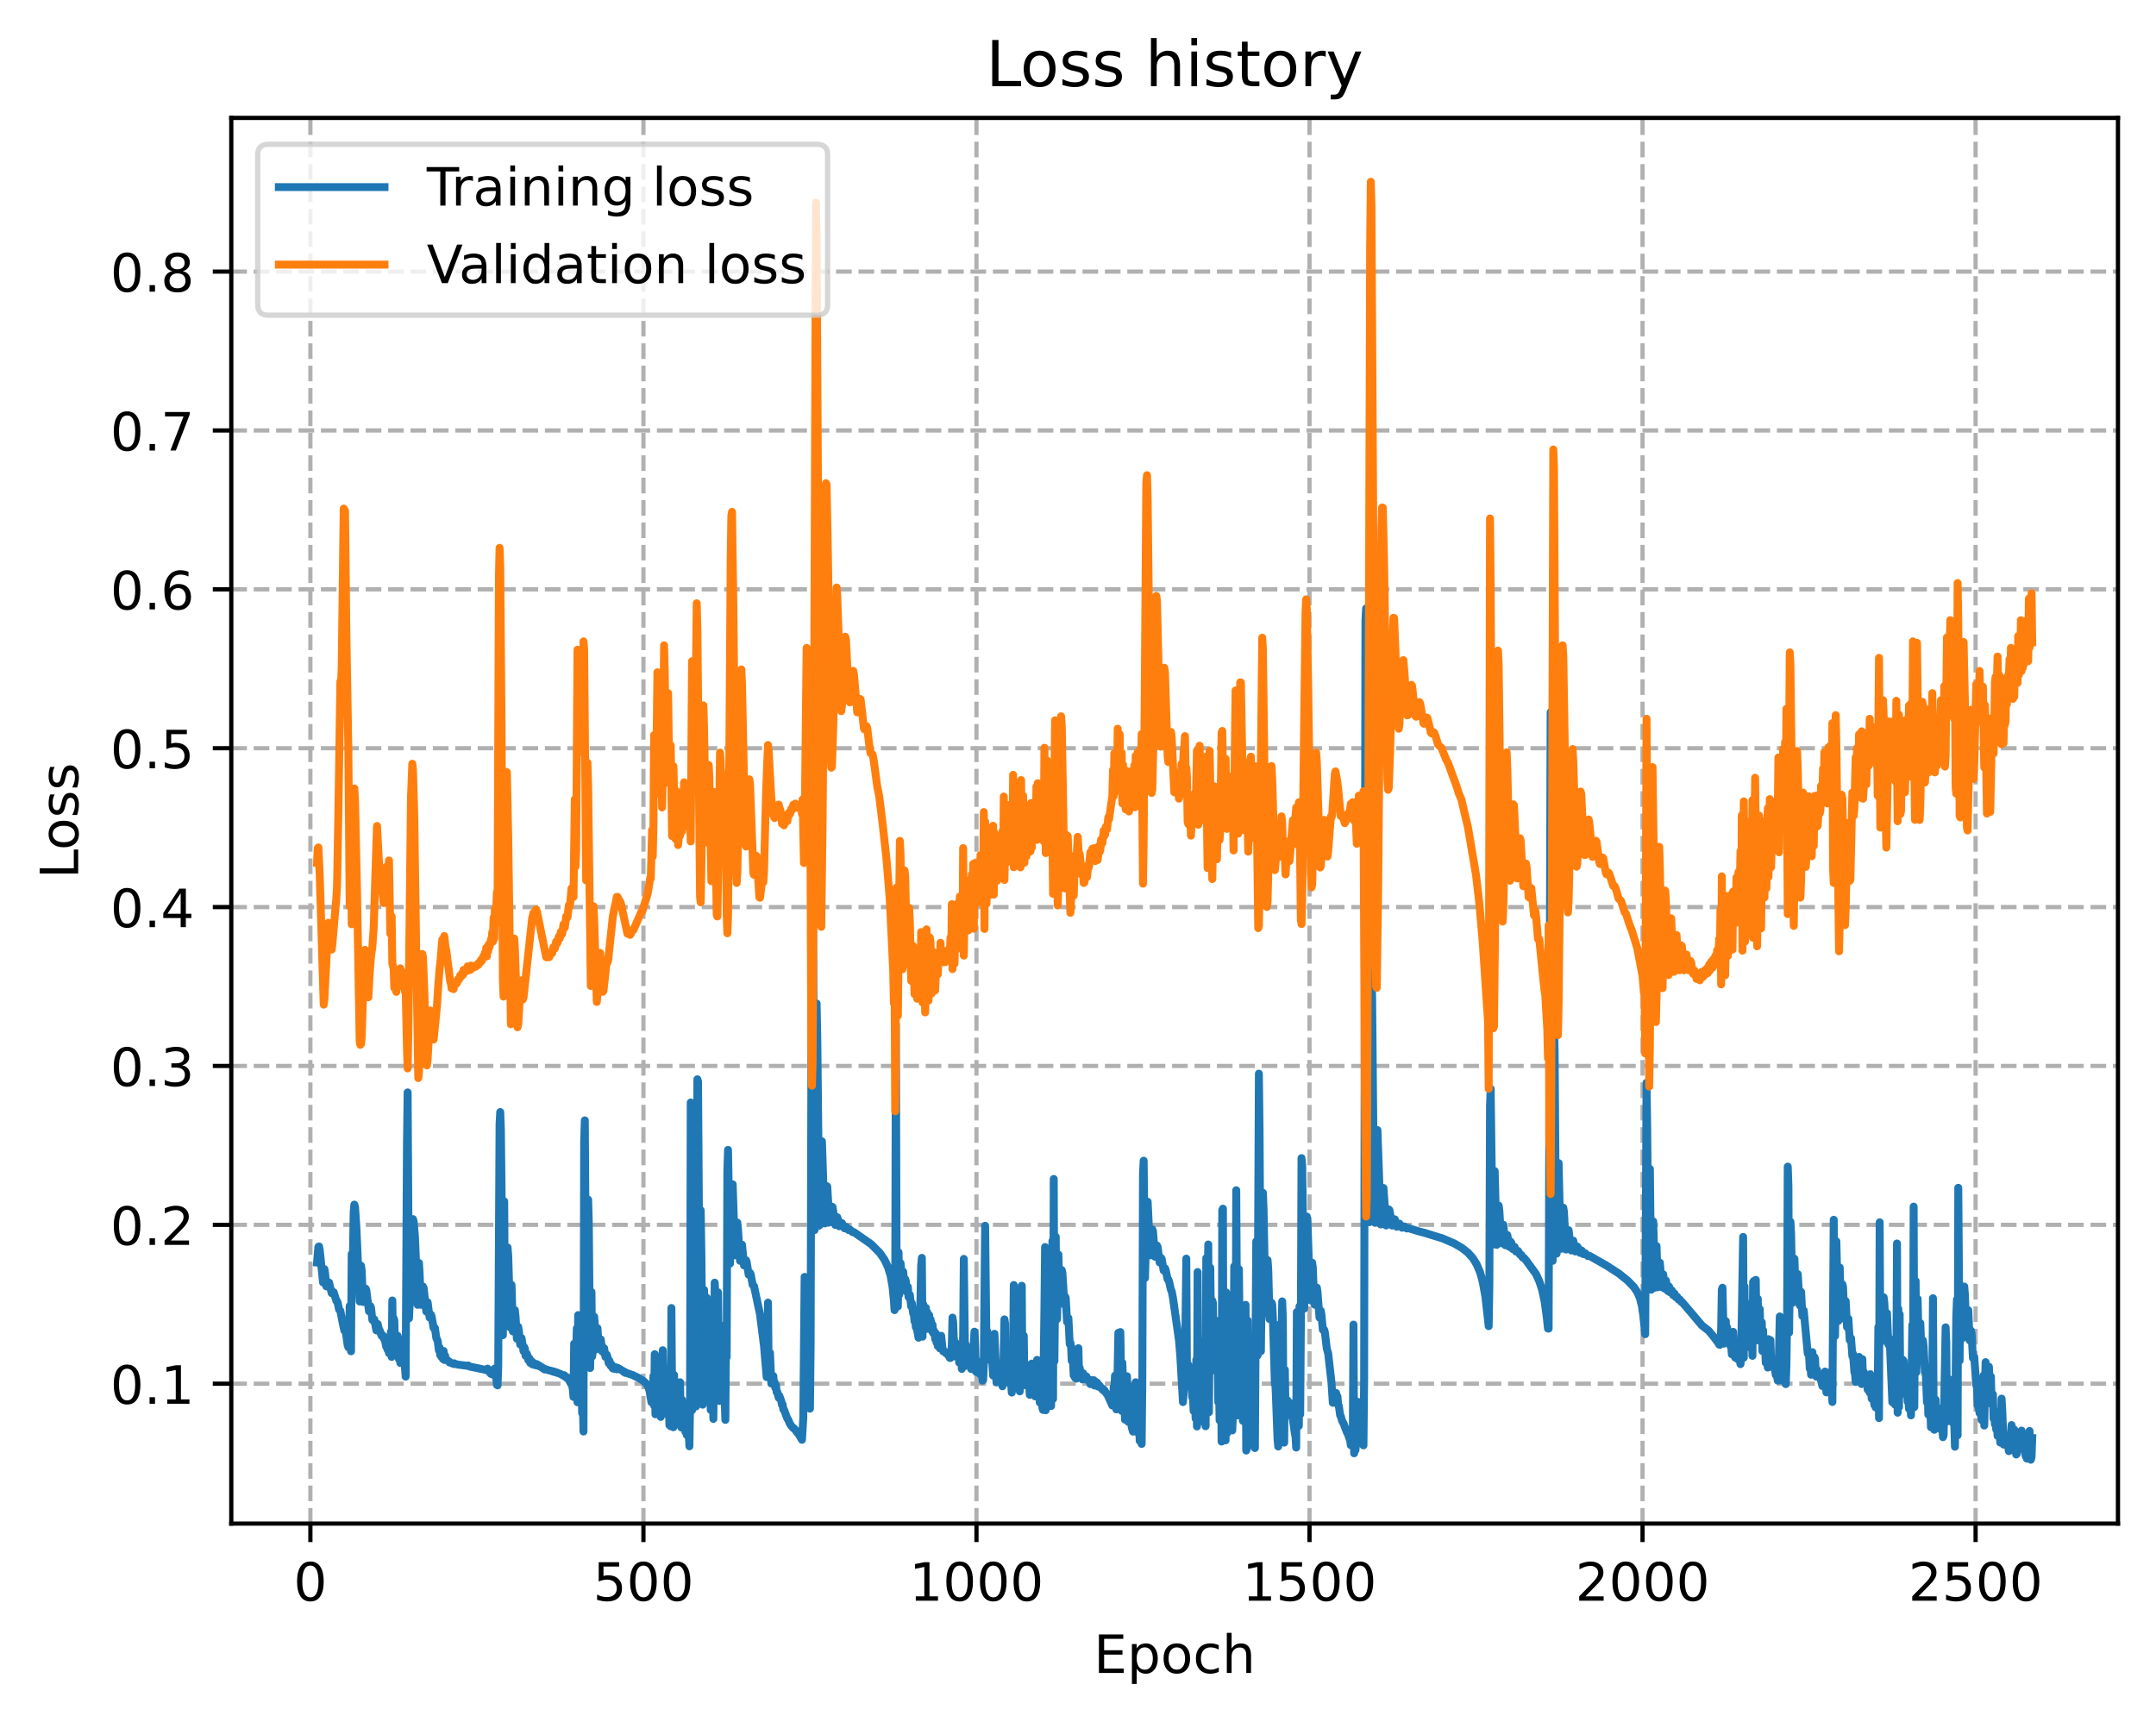 <?xml version="1.0" encoding="utf-8" standalone="no"?>
<!DOCTYPE svg PUBLIC "-//W3C//DTD SVG 1.1//EN"
  "http://www.w3.org/Graphics/SVG/1.1/DTD/svg11.dtd">
<!-- Created with matplotlib (https://matplotlib.org/) -->
<svg height="325.986pt" version="1.1" viewBox="0 0 408.101 325.986" width="408.101pt" xmlns="http://www.w3.org/2000/svg" xmlns:xlink="http://www.w3.org/1999/xlink">
 <defs>
  <style type="text/css">
*{stroke-linecap:butt;stroke-linejoin:round;}
  </style>
 </defs>
 <g id="figure_1">
  <g id="patch_1">
   <path d="M 0 325.986 
L 408.101 325.986 
L 408.101 0 
L 0 0 
z
" style="fill:#ffffff;"/>
  </g>
  <g id="axes_1">
   <g id="patch_2">
    <path d="M 43.781 288.43 
L 400.901 288.43 
L 400.901 22.318 
L 43.781 22.318 
z
" style="fill:#ffffff;"/>
   </g>
   <g id="matplotlib.axis_1">
    <g id="xtick_1">
     <g id="line2d_1">
      <path clip-path="url(#p12df2f48b4)" d="M 58.753 288.43 
L 58.753 22.318 
" style="fill:none;stroke:#b0b0b0;stroke-dasharray:2.96,1.28;stroke-dashoffset:0;stroke-width:0.8;"/>
     </g>
     <g id="line2d_2">
      <defs>
       <path d="M 0 0 
L 0 3.5 
" id="m7201e24876" style="stroke:#000000;stroke-width:0.8;"/>
      </defs>
      <g>
       <use style="stroke:#000000;stroke-width:0.8;" x="58.753" xlink:href="#m7201e24876" y="288.43"/>
      </g>
     </g>
     <g id="text_1">
      <!-- 0 -->
      <defs>
       <path d="M 31.781 66.406 
Q 24.172 66.406 20.328 58.906 
Q 16.5 51.422 16.5 36.375 
Q 16.5 21.391 20.328 13.891 
Q 24.172 6.391 31.781 6.391 
Q 39.453 6.391 43.281 13.891 
Q 47.125 21.391 47.125 36.375 
Q 47.125 51.422 43.281 58.906 
Q 39.453 66.406 31.781 66.406 
z
M 31.781 74.219 
Q 44.047 74.219 50.516 64.516 
Q 56.984 54.828 56.984 36.375 
Q 56.984 17.969 50.516 8.266 
Q 44.047 -1.422 31.781 -1.422 
Q 19.531 -1.422 13.062 8.266 
Q 6.594 17.969 6.594 36.375 
Q 6.594 54.828 13.062 64.516 
Q 19.531 74.219 31.781 74.219 
z
" id="DejaVuSans-48"/>
      </defs>
      <g transform="translate(55.572 303.029)scale(0.1 -0.1)">
       <use xlink:href="#DejaVuSans-48"/>
      </g>
     </g>
    </g>
    <g id="xtick_2">
     <g id="line2d_3">
      <path clip-path="url(#p12df2f48b4)" d="M 121.793 288.43 
L 121.793 22.318 
" style="fill:none;stroke:#b0b0b0;stroke-dasharray:2.96,1.28;stroke-dashoffset:0;stroke-width:0.8;"/>
     </g>
     <g id="line2d_4">
      <g>
       <use style="stroke:#000000;stroke-width:0.8;" x="121.793" xlink:href="#m7201e24876" y="288.43"/>
      </g>
     </g>
     <g id="text_2">
      <!-- 500 -->
      <defs>
       <path d="M 10.797 72.906 
L 49.516 72.906 
L 49.516 64.594 
L 19.828 64.594 
L 19.828 46.734 
Q 21.969 47.469 24.109 47.828 
Q 26.266 48.188 28.422 48.188 
Q 40.625 48.188 47.75 41.5 
Q 54.891 34.812 54.891 23.391 
Q 54.891 11.625 47.562 5.094 
Q 40.234 -1.422 26.906 -1.422 
Q 22.312 -1.422 17.547 -0.641 
Q 12.797 0.141 7.719 1.703 
L 7.719 11.625 
Q 12.109 9.234 16.797 8.062 
Q 21.484 6.891 26.703 6.891 
Q 35.156 6.891 40.078 11.328 
Q 45.016 15.766 45.016 23.391 
Q 45.016 31 40.078 35.438 
Q 35.156 39.891 26.703 39.891 
Q 22.75 39.891 18.812 39.016 
Q 14.891 38.141 10.797 36.281 
z
" id="DejaVuSans-53"/>
      </defs>
      <g transform="translate(112.249 303.029)scale(0.1 -0.1)">
       <use xlink:href="#DejaVuSans-53"/>
       <use x="63.623" xlink:href="#DejaVuSans-48"/>
       <use x="127.246" xlink:href="#DejaVuSans-48"/>
      </g>
     </g>
    </g>
    <g id="xtick_3">
     <g id="line2d_5">
      <path clip-path="url(#p12df2f48b4)" d="M 184.833 288.43 
L 184.833 22.318 
" style="fill:none;stroke:#b0b0b0;stroke-dasharray:2.96,1.28;stroke-dashoffset:0;stroke-width:0.8;"/>
     </g>
     <g id="line2d_6">
      <g>
       <use style="stroke:#000000;stroke-width:0.8;" x="184.833" xlink:href="#m7201e24876" y="288.43"/>
      </g>
     </g>
     <g id="text_3">
      <!-- 1000 -->
      <defs>
       <path d="M 12.406 8.297 
L 28.516 8.297 
L 28.516 63.922 
L 10.984 60.406 
L 10.984 69.391 
L 28.422 72.906 
L 38.281 72.906 
L 38.281 8.297 
L 54.391 8.297 
L 54.391 0 
L 12.406 0 
z
" id="DejaVuSans-49"/>
      </defs>
      <g transform="translate(172.108 303.029)scale(0.1 -0.1)">
       <use xlink:href="#DejaVuSans-49"/>
       <use x="63.623" xlink:href="#DejaVuSans-48"/>
       <use x="127.246" xlink:href="#DejaVuSans-48"/>
       <use x="190.869" xlink:href="#DejaVuSans-48"/>
      </g>
     </g>
    </g>
    <g id="xtick_4">
     <g id="line2d_7">
      <path clip-path="url(#p12df2f48b4)" d="M 247.872 288.43 
L 247.872 22.318 
" style="fill:none;stroke:#b0b0b0;stroke-dasharray:2.96,1.28;stroke-dashoffset:0;stroke-width:0.8;"/>
     </g>
     <g id="line2d_8">
      <g>
       <use style="stroke:#000000;stroke-width:0.8;" x="247.872" xlink:href="#m7201e24876" y="288.43"/>
      </g>
     </g>
     <g id="text_4">
      <!-- 1500 -->
      <g transform="translate(235.147 303.029)scale(0.1 -0.1)">
       <use xlink:href="#DejaVuSans-49"/>
       <use x="63.623" xlink:href="#DejaVuSans-53"/>
       <use x="127.246" xlink:href="#DejaVuSans-48"/>
       <use x="190.869" xlink:href="#DejaVuSans-48"/>
      </g>
     </g>
    </g>
    <g id="xtick_5">
     <g id="line2d_9">
      <path clip-path="url(#p12df2f48b4)" d="M 310.912 288.43 
L 310.912 22.318 
" style="fill:none;stroke:#b0b0b0;stroke-dasharray:2.96,1.28;stroke-dashoffset:0;stroke-width:0.8;"/>
     </g>
     <g id="line2d_10">
      <g>
       <use style="stroke:#000000;stroke-width:0.8;" x="310.912" xlink:href="#m7201e24876" y="288.43"/>
      </g>
     </g>
     <g id="text_5">
      <!-- 2000 -->
      <defs>
       <path d="M 19.188 8.297 
L 53.609 8.297 
L 53.609 0 
L 7.328 0 
L 7.328 8.297 
Q 12.938 14.109 22.625 23.891 
Q 32.328 33.688 34.812 36.531 
Q 39.547 41.844 41.422 45.531 
Q 43.312 49.219 43.312 52.781 
Q 43.312 58.594 39.234 62.25 
Q 35.156 65.922 28.609 65.922 
Q 23.969 65.922 18.812 64.312 
Q 13.672 62.703 7.812 59.422 
L 7.812 69.391 
Q 13.766 71.781 18.938 73 
Q 24.125 74.219 28.422 74.219 
Q 39.75 74.219 46.484 68.547 
Q 53.219 62.891 53.219 53.422 
Q 53.219 48.922 51.531 44.891 
Q 49.859 40.875 45.406 35.406 
Q 44.188 33.984 37.641 27.219 
Q 31.109 20.453 19.188 8.297 
z
" id="DejaVuSans-50"/>
      </defs>
      <g transform="translate(298.187 303.029)scale(0.1 -0.1)">
       <use xlink:href="#DejaVuSans-50"/>
       <use x="63.623" xlink:href="#DejaVuSans-48"/>
       <use x="127.246" xlink:href="#DejaVuSans-48"/>
       <use x="190.869" xlink:href="#DejaVuSans-48"/>
      </g>
     </g>
    </g>
    <g id="xtick_6">
     <g id="line2d_11">
      <path clip-path="url(#p12df2f48b4)" d="M 373.952 288.43 
L 373.952 22.318 
" style="fill:none;stroke:#b0b0b0;stroke-dasharray:2.96,1.28;stroke-dashoffset:0;stroke-width:0.8;"/>
     </g>
     <g id="line2d_12">
      <g>
       <use style="stroke:#000000;stroke-width:0.8;" x="373.952" xlink:href="#m7201e24876" y="288.43"/>
      </g>
     </g>
     <g id="text_6">
      <!-- 2500 -->
      <g transform="translate(361.227 303.029)scale(0.1 -0.1)">
       <use xlink:href="#DejaVuSans-50"/>
       <use x="63.623" xlink:href="#DejaVuSans-53"/>
       <use x="127.246" xlink:href="#DejaVuSans-48"/>
       <use x="190.869" xlink:href="#DejaVuSans-48"/>
      </g>
     </g>
    </g>
    <g id="text_7">
     <!-- Epoch -->
     <defs>
      <path d="M 9.812 72.906 
L 55.906 72.906 
L 55.906 64.594 
L 19.672 64.594 
L 19.672 43.016 
L 54.391 43.016 
L 54.391 34.719 
L 19.672 34.719 
L 19.672 8.297 
L 56.781 8.297 
L 56.781 0 
L 9.812 0 
z
" id="DejaVuSans-69"/>
      <path d="M 18.109 8.203 
L 18.109 -20.797 
L 9.078 -20.797 
L 9.078 54.688 
L 18.109 54.688 
L 18.109 46.391 
Q 20.953 51.266 25.266 53.625 
Q 29.594 56 35.594 56 
Q 45.562 56 51.781 48.094 
Q 58.016 40.188 58.016 27.297 
Q 58.016 14.406 51.781 6.484 
Q 45.562 -1.422 35.594 -1.422 
Q 29.594 -1.422 25.266 0.953 
Q 20.953 3.328 18.109 8.203 
z
M 48.688 27.297 
Q 48.688 37.203 44.609 42.844 
Q 40.531 48.484 33.406 48.484 
Q 26.266 48.484 22.188 42.844 
Q 18.109 37.203 18.109 27.297 
Q 18.109 17.391 22.188 11.75 
Q 26.266 6.109 33.406 6.109 
Q 40.531 6.109 44.609 11.75 
Q 48.688 17.391 48.688 27.297 
z
" id="DejaVuSans-112"/>
      <path d="M 30.609 48.391 
Q 23.391 48.391 19.188 42.75 
Q 14.984 37.109 14.984 27.297 
Q 14.984 17.484 19.156 11.844 
Q 23.344 6.203 30.609 6.203 
Q 37.797 6.203 41.984 11.859 
Q 46.188 17.531 46.188 27.297 
Q 46.188 37.016 41.984 42.703 
Q 37.797 48.391 30.609 48.391 
z
M 30.609 56 
Q 42.328 56 49.016 48.375 
Q 55.719 40.766 55.719 27.297 
Q 55.719 13.875 49.016 6.219 
Q 42.328 -1.422 30.609 -1.422 
Q 18.844 -1.422 12.172 6.219 
Q 5.516 13.875 5.516 27.297 
Q 5.516 40.766 12.172 48.375 
Q 18.844 56 30.609 56 
z
" id="DejaVuSans-111"/>
      <path d="M 48.781 52.594 
L 48.781 44.188 
Q 44.969 46.297 41.141 47.344 
Q 37.312 48.391 33.406 48.391 
Q 24.656 48.391 19.812 42.844 
Q 14.984 37.312 14.984 27.297 
Q 14.984 17.281 19.812 11.734 
Q 24.656 6.203 33.406 6.203 
Q 37.312 6.203 41.141 7.25 
Q 44.969 8.297 48.781 10.406 
L 48.781 2.094 
Q 45.016 0.344 40.984 -0.531 
Q 36.969 -1.422 32.422 -1.422 
Q 20.062 -1.422 12.781 6.344 
Q 5.516 14.109 5.516 27.297 
Q 5.516 40.672 12.859 48.328 
Q 20.219 56 33.016 56 
Q 37.156 56 41.109 55.141 
Q 45.062 54.297 48.781 52.594 
z
" id="DejaVuSans-99"/>
      <path d="M 54.891 33.016 
L 54.891 0 
L 45.906 0 
L 45.906 32.719 
Q 45.906 40.484 42.875 44.328 
Q 39.844 48.188 33.797 48.188 
Q 26.516 48.188 22.312 43.547 
Q 18.109 38.922 18.109 30.906 
L 18.109 0 
L 9.078 0 
L 9.078 75.984 
L 18.109 75.984 
L 18.109 46.188 
Q 21.344 51.125 25.703 53.562 
Q 30.078 56 35.797 56 
Q 45.219 56 50.047 50.172 
Q 54.891 44.344 54.891 33.016 
z
" id="DejaVuSans-104"/>
     </defs>
     <g transform="translate(207.03 316.707)scale(0.1 -0.1)">
      <use xlink:href="#DejaVuSans-69"/>
      <use x="63.184" xlink:href="#DejaVuSans-112"/>
      <use x="126.66" xlink:href="#DejaVuSans-111"/>
      <use x="187.842" xlink:href="#DejaVuSans-99"/>
      <use x="242.822" xlink:href="#DejaVuSans-104"/>
     </g>
    </g>
   </g>
   <g id="matplotlib.axis_2">
    <g id="ytick_1">
     <g id="line2d_13">
      <path clip-path="url(#p12df2f48b4)" d="M 43.781 261.947 
L 400.901 261.947 
" style="fill:none;stroke:#b0b0b0;stroke-dasharray:2.96,1.28;stroke-dashoffset:0;stroke-width:0.8;"/>
     </g>
     <g id="line2d_14">
      <defs>
       <path d="M 0 0 
L -3.5 0 
" id="m55e14329b7" style="stroke:#000000;stroke-width:0.8;"/>
      </defs>
      <g>
       <use style="stroke:#000000;stroke-width:0.8;" x="43.781" xlink:href="#m55e14329b7" y="261.947"/>
      </g>
     </g>
     <g id="text_8">
      <!-- 0.1 -->
      <defs>
       <path d="M 10.688 12.406 
L 21 12.406 
L 21 0 
L 10.688 0 
z
" id="DejaVuSans-46"/>
      </defs>
      <g transform="translate(20.878 265.746)scale(0.1 -0.1)">
       <use xlink:href="#DejaVuSans-48"/>
       <use x="63.623" xlink:href="#DejaVuSans-46"/>
       <use x="95.41" xlink:href="#DejaVuSans-49"/>
      </g>
     </g>
    </g>
    <g id="ytick_2">
     <g id="line2d_15">
      <path clip-path="url(#p12df2f48b4)" d="M 43.781 231.871 
L 400.901 231.871 
" style="fill:none;stroke:#b0b0b0;stroke-dasharray:2.96,1.28;stroke-dashoffset:0;stroke-width:0.8;"/>
     </g>
     <g id="line2d_16">
      <g>
       <use style="stroke:#000000;stroke-width:0.8;" x="43.781" xlink:href="#m55e14329b7" y="231.871"/>
      </g>
     </g>
     <g id="text_9">
      <!-- 0.2 -->
      <g transform="translate(20.878 235.67)scale(0.1 -0.1)">
       <use xlink:href="#DejaVuSans-48"/>
       <use x="63.623" xlink:href="#DejaVuSans-46"/>
       <use x="95.41" xlink:href="#DejaVuSans-50"/>
      </g>
     </g>
    </g>
    <g id="ytick_3">
     <g id="line2d_17">
      <path clip-path="url(#p12df2f48b4)" d="M 43.781 201.795 
L 400.901 201.795 
" style="fill:none;stroke:#b0b0b0;stroke-dasharray:2.96,1.28;stroke-dashoffset:0;stroke-width:0.8;"/>
     </g>
     <g id="line2d_18">
      <g>
       <use style="stroke:#000000;stroke-width:0.8;" x="43.781" xlink:href="#m55e14329b7" y="201.795"/>
      </g>
     </g>
     <g id="text_10">
      <!-- 0.3 -->
      <defs>
       <path d="M 40.578 39.312 
Q 47.656 37.797 51.625 33 
Q 55.609 28.219 55.609 21.188 
Q 55.609 10.406 48.188 4.484 
Q 40.766 -1.422 27.094 -1.422 
Q 22.516 -1.422 17.656 -0.516 
Q 12.797 0.391 7.625 2.203 
L 7.625 11.719 
Q 11.719 9.328 16.594 8.109 
Q 21.484 6.891 26.812 6.891 
Q 36.078 6.891 40.938 10.547 
Q 45.797 14.203 45.797 21.188 
Q 45.797 27.641 41.281 31.266 
Q 36.766 34.906 28.719 34.906 
L 20.219 34.906 
L 20.219 43.016 
L 29.109 43.016 
Q 36.375 43.016 40.234 45.922 
Q 44.094 48.828 44.094 54.297 
Q 44.094 59.906 40.109 62.906 
Q 36.141 65.922 28.719 65.922 
Q 24.656 65.922 20.016 65.031 
Q 15.375 64.156 9.812 62.312 
L 9.812 71.094 
Q 15.438 72.656 20.344 73.438 
Q 25.25 74.219 29.594 74.219 
Q 40.828 74.219 47.359 69.109 
Q 53.906 64.016 53.906 55.328 
Q 53.906 49.266 50.438 45.094 
Q 46.969 40.922 40.578 39.312 
z
" id="DejaVuSans-51"/>
      </defs>
      <g transform="translate(20.878 205.594)scale(0.1 -0.1)">
       <use xlink:href="#DejaVuSans-48"/>
       <use x="63.623" xlink:href="#DejaVuSans-46"/>
       <use x="95.41" xlink:href="#DejaVuSans-51"/>
      </g>
     </g>
    </g>
    <g id="ytick_4">
     <g id="line2d_19">
      <path clip-path="url(#p12df2f48b4)" d="M 43.781 171.719 
L 400.901 171.719 
" style="fill:none;stroke:#b0b0b0;stroke-dasharray:2.96,1.28;stroke-dashoffset:0;stroke-width:0.8;"/>
     </g>
     <g id="line2d_20">
      <g>
       <use style="stroke:#000000;stroke-width:0.8;" x="43.781" xlink:href="#m55e14329b7" y="171.719"/>
      </g>
     </g>
     <g id="text_11">
      <!-- 0.4 -->
      <defs>
       <path d="M 37.797 64.312 
L 12.891 25.391 
L 37.797 25.391 
z
M 35.203 72.906 
L 47.609 72.906 
L 47.609 25.391 
L 58.016 25.391 
L 58.016 17.188 
L 47.609 17.188 
L 47.609 0 
L 37.797 0 
L 37.797 17.188 
L 4.891 17.188 
L 4.891 26.703 
z
" id="DejaVuSans-52"/>
      </defs>
      <g transform="translate(20.878 175.519)scale(0.1 -0.1)">
       <use xlink:href="#DejaVuSans-48"/>
       <use x="63.623" xlink:href="#DejaVuSans-46"/>
       <use x="95.41" xlink:href="#DejaVuSans-52"/>
      </g>
     </g>
    </g>
    <g id="ytick_5">
     <g id="line2d_21">
      <path clip-path="url(#p12df2f48b4)" d="M 43.781 141.644 
L 400.901 141.644 
" style="fill:none;stroke:#b0b0b0;stroke-dasharray:2.96,1.28;stroke-dashoffset:0;stroke-width:0.8;"/>
     </g>
     <g id="line2d_22">
      <g>
       <use style="stroke:#000000;stroke-width:0.8;" x="43.781" xlink:href="#m55e14329b7" y="141.644"/>
      </g>
     </g>
     <g id="text_12">
      <!-- 0.5 -->
      <g transform="translate(20.878 145.443)scale(0.1 -0.1)">
       <use xlink:href="#DejaVuSans-48"/>
       <use x="63.623" xlink:href="#DejaVuSans-46"/>
       <use x="95.41" xlink:href="#DejaVuSans-53"/>
      </g>
     </g>
    </g>
    <g id="ytick_6">
     <g id="line2d_23">
      <path clip-path="url(#p12df2f48b4)" d="M 43.781 111.568 
L 400.901 111.568 
" style="fill:none;stroke:#b0b0b0;stroke-dasharray:2.96,1.28;stroke-dashoffset:0;stroke-width:0.8;"/>
     </g>
     <g id="line2d_24">
      <g>
       <use style="stroke:#000000;stroke-width:0.8;" x="43.781" xlink:href="#m55e14329b7" y="111.568"/>
      </g>
     </g>
     <g id="text_13">
      <!-- 0.6 -->
      <defs>
       <path d="M 33.016 40.375 
Q 26.375 40.375 22.484 35.828 
Q 18.609 31.297 18.609 23.391 
Q 18.609 15.531 22.484 10.953 
Q 26.375 6.391 33.016 6.391 
Q 39.656 6.391 43.531 10.953 
Q 47.406 15.531 47.406 23.391 
Q 47.406 31.297 43.531 35.828 
Q 39.656 40.375 33.016 40.375 
z
M 52.594 71.297 
L 52.594 62.312 
Q 48.875 64.062 45.094 64.984 
Q 41.312 65.922 37.594 65.922 
Q 27.828 65.922 22.672 59.328 
Q 17.531 52.734 16.797 39.406 
Q 19.672 43.656 24.016 45.922 
Q 28.375 48.188 33.594 48.188 
Q 44.578 48.188 50.953 41.516 
Q 57.328 34.859 57.328 23.391 
Q 57.328 12.156 50.688 5.359 
Q 44.047 -1.422 33.016 -1.422 
Q 20.359 -1.422 13.672 8.266 
Q 6.984 17.969 6.984 36.375 
Q 6.984 53.656 15.188 63.938 
Q 23.391 74.219 37.203 74.219 
Q 40.922 74.219 44.703 73.484 
Q 48.484 72.75 52.594 71.297 
z
" id="DejaVuSans-54"/>
      </defs>
      <g transform="translate(20.878 115.367)scale(0.1 -0.1)">
       <use xlink:href="#DejaVuSans-48"/>
       <use x="63.623" xlink:href="#DejaVuSans-46"/>
       <use x="95.41" xlink:href="#DejaVuSans-54"/>
      </g>
     </g>
    </g>
    <g id="ytick_7">
     <g id="line2d_25">
      <path clip-path="url(#p12df2f48b4)" d="M 43.781 81.492 
L 400.901 81.492 
" style="fill:none;stroke:#b0b0b0;stroke-dasharray:2.96,1.28;stroke-dashoffset:0;stroke-width:0.8;"/>
     </g>
     <g id="line2d_26">
      <g>
       <use style="stroke:#000000;stroke-width:0.8;" x="43.781" xlink:href="#m55e14329b7" y="81.492"/>
      </g>
     </g>
     <g id="text_14">
      <!-- 0.7 -->
      <defs>
       <path d="M 8.203 72.906 
L 55.078 72.906 
L 55.078 68.703 
L 28.609 0 
L 18.312 0 
L 43.219 64.594 
L 8.203 64.594 
z
" id="DejaVuSans-55"/>
      </defs>
      <g transform="translate(20.878 85.292)scale(0.1 -0.1)">
       <use xlink:href="#DejaVuSans-48"/>
       <use x="63.623" xlink:href="#DejaVuSans-46"/>
       <use x="95.41" xlink:href="#DejaVuSans-55"/>
      </g>
     </g>
    </g>
    <g id="ytick_8">
     <g id="line2d_27">
      <path clip-path="url(#p12df2f48b4)" d="M 43.781 51.417 
L 400.901 51.417 
" style="fill:none;stroke:#b0b0b0;stroke-dasharray:2.96,1.28;stroke-dashoffset:0;stroke-width:0.8;"/>
     </g>
     <g id="line2d_28">
      <g>
       <use style="stroke:#000000;stroke-width:0.8;" x="43.781" xlink:href="#m55e14329b7" y="51.417"/>
      </g>
     </g>
     <g id="text_15">
      <!-- 0.8 -->
      <defs>
       <path d="M 31.781 34.625 
Q 24.75 34.625 20.719 30.859 
Q 16.703 27.094 16.703 20.516 
Q 16.703 13.922 20.719 10.156 
Q 24.75 6.391 31.781 6.391 
Q 38.812 6.391 42.859 10.172 
Q 46.922 13.969 46.922 20.516 
Q 46.922 27.094 42.891 30.859 
Q 38.875 34.625 31.781 34.625 
z
M 21.922 38.812 
Q 15.578 40.375 12.031 44.719 
Q 8.5 49.078 8.5 55.328 
Q 8.5 64.062 14.719 69.141 
Q 20.953 74.219 31.781 74.219 
Q 42.672 74.219 48.875 69.141 
Q 55.078 64.062 55.078 55.328 
Q 55.078 49.078 51.531 44.719 
Q 48 40.375 41.703 38.812 
Q 48.828 37.156 52.797 32.312 
Q 56.781 27.484 56.781 20.516 
Q 56.781 9.906 50.312 4.234 
Q 43.844 -1.422 31.781 -1.422 
Q 19.734 -1.422 13.25 4.234 
Q 6.781 9.906 6.781 20.516 
Q 6.781 27.484 10.781 32.312 
Q 14.797 37.156 21.922 38.812 
z
M 18.312 54.391 
Q 18.312 48.734 21.844 45.562 
Q 25.391 42.391 31.781 42.391 
Q 38.141 42.391 41.719 45.562 
Q 45.312 48.734 45.312 54.391 
Q 45.312 60.062 41.719 63.234 
Q 38.141 66.406 31.781 66.406 
Q 25.391 66.406 21.844 63.234 
Q 18.312 60.062 18.312 54.391 
z
" id="DejaVuSans-56"/>
      </defs>
      <g transform="translate(20.878 55.216)scale(0.1 -0.1)">
       <use xlink:href="#DejaVuSans-48"/>
       <use x="63.623" xlink:href="#DejaVuSans-46"/>
       <use x="95.41" xlink:href="#DejaVuSans-56"/>
      </g>
     </g>
    </g>
    <g id="text_16">
     <!-- Loss -->
     <defs>
      <path d="M 9.812 72.906 
L 19.672 72.906 
L 19.672 8.297 
L 55.172 8.297 
L 55.172 0 
L 9.812 0 
z
" id="DejaVuSans-76"/>
      <path d="M 44.281 53.078 
L 44.281 44.578 
Q 40.484 46.531 36.375 47.5 
Q 32.281 48.484 27.875 48.484 
Q 21.188 48.484 17.844 46.438 
Q 14.5 44.391 14.5 40.281 
Q 14.5 37.156 16.891 35.375 
Q 19.281 33.594 26.516 31.984 
L 29.594 31.297 
Q 39.156 29.25 43.188 25.516 
Q 47.219 21.781 47.219 15.094 
Q 47.219 7.469 41.188 3.016 
Q 35.156 -1.422 24.609 -1.422 
Q 20.219 -1.422 15.453 -0.562 
Q 10.688 0.297 5.422 2 
L 5.422 11.281 
Q 10.406 8.688 15.234 7.391 
Q 20.062 6.109 24.812 6.109 
Q 31.156 6.109 34.562 8.281 
Q 37.984 10.453 37.984 14.406 
Q 37.984 18.062 35.516 20.016 
Q 33.062 21.969 24.703 23.781 
L 21.578 24.516 
Q 13.234 26.266 9.516 29.906 
Q 5.812 33.547 5.812 39.891 
Q 5.812 47.609 11.281 51.797 
Q 16.75 56 26.812 56 
Q 31.781 56 36.172 55.266 
Q 40.578 54.547 44.281 53.078 
z
" id="DejaVuSans-115"/>
     </defs>
     <g transform="translate(14.798 166.341)rotate(-90)scale(0.1 -0.1)">
      <use xlink:href="#DejaVuSans-76"/>
      <use x="53.963" xlink:href="#DejaVuSans-111"/>
      <use x="115.145" xlink:href="#DejaVuSans-115"/>
      <use x="167.244" xlink:href="#DejaVuSans-115"/>
     </g>
    </g>
   </g>
   <g id="line2d_29">
    <path clip-path="url(#p12df2f48b4)" d="M 60.014 239.007 
L 60.266 236.03 
L 60.392 235.966 
L 60.518 236.62 
L 61.149 242.781 
L 61.401 240.247 
L 61.527 240.956 
L 61.779 243.518 
L 61.905 243.524 
L 62.157 242.789 
L 62.283 242.792 
L 62.536 243.859 
L 62.788 244.819 
L 62.914 244.762 
L 63.04 244.553 
L 63.166 244.631 
L 63.67 246.269 
L 63.796 246.325 
L 63.922 246.641 
L 64.175 247.897 
L 64.427 248.168 
L 64.931 250.773 
L 65.183 251.888 
L 65.309 251.558 
L 65.435 252.026 
L 65.814 254.699 
L 65.94 255.051 
L 66.066 254.74 
L 66.192 247.247 
L 66.318 247.778 
L 66.444 255.812 
L 66.57 237.388 
L 66.696 243.854 
L 66.948 229.372 
L 67.074 228.045 
L 67.201 228.444 
L 67.453 232.191 
L 68.083 246.389 
L 68.335 239.611 
L 68.461 240.59 
L 68.713 246.476 
L 68.84 246.204 
L 69.218 243.96 
L 69.344 244.274 
L 69.848 248.229 
L 70.1 247.256 
L 70.226 247.542 
L 70.479 249.863 
L 70.605 249.992 
L 70.731 249.766 
L 70.857 249.792 
L 71.235 251.854 
L 71.487 250.639 
L 71.739 251.725 
L 71.865 251.838 
L 72.244 252.903 
L 72.37 252.729 
L 72.496 252.86 
L 72.748 253.581 
L 72.874 253.799 
L 73.126 255.004 
L 73.252 254.88 
L 73.378 255.536 
L 73.504 255.235 
L 73.631 256.167 
L 73.883 253.281 
L 74.009 252.091 
L 74.135 256.876 
L 74.261 246.191 
L 74.387 255.257 
L 74.513 249.581 
L 74.639 250.001 
L 74.765 255.034 
L 74.891 252.583 
L 75.144 255.271 
L 75.27 252.893 
L 75.522 257.326 
L 75.648 253.502 
L 75.774 258.031 
L 75.9 255.183 
L 76.152 257.643 
L 76.278 257.198 
L 76.404 258.164 
L 76.53 257.174 
L 76.783 260.605 
L 77.035 216.528 
L 77.161 206.805 
L 77.413 249.579 
L 77.539 247.021 
L 77.791 235.272 
L 78.043 231.212 
L 78.169 230.785 
L 78.295 231.201 
L 78.548 234.185 
L 78.8 240.294 
L 79.052 247.013 
L 79.304 239.094 
L 79.43 241.156 
L 79.682 247.011 
L 80.061 243.554 
L 80.187 243.793 
L 80.691 248.28 
L 80.943 246.534 
L 81.321 249.424 
L 81.574 248.882 
L 81.7 249.22 
L 82.078 251.411 
L 82.204 251.329 
L 82.33 251.418 
L 82.582 253.291 
L 82.834 253.775 
L 83.087 255.673 
L 83.213 255.108 
L 83.339 256.567 
L 83.465 256.226 
L 83.591 256.926 
L 83.717 256.45 
L 83.843 257.262 
L 83.969 255.747 
L 84.095 257.451 
L 84.221 256.578 
L 84.473 257.443 
L 84.599 257.419 
L 84.852 257.687 
L 84.978 257.707 
L 85.104 257.949 
L 85.23 257.917 
L 85.482 258.077 
L 85.608 258.083 
L 85.86 258.219 
L 85.986 258.086 
L 86.239 258.236 
L 86.869 258.359 
L 88.508 258.562 
L 88.634 258.502 
L 88.886 258.705 
L 90.273 258.983 
L 92.038 259.364 
L 92.29 259.094 
L 92.542 259.629 
L 92.921 260.087 
L 93.299 260.231 
L 93.551 259.174 
L 93.677 259.062 
L 93.803 259.747 
L 94.055 262.157 
L 94.182 262.27 
L 94.308 258.794 
L 94.56 212.834 
L 94.686 210.517 
L 94.812 213.881 
L 95.064 236.661 
L 95.19 252.76 
L 95.442 227.425 
L 95.568 250.893 
L 95.694 247.67 
L 95.947 236.758 
L 96.073 236.147 
L 96.199 237.739 
L 96.451 245.931 
L 96.577 251.298 
L 96.703 249.878 
L 96.829 243.25 
L 97.081 252.053 
L 97.207 251.507 
L 97.46 248.022 
L 97.586 249.211 
L 97.838 253.441 
L 98.09 251.176 
L 98.216 251.98 
L 98.468 254.53 
L 98.72 253.313 
L 99.099 255.788 
L 99.225 255.018 
L 99.351 255.326 
L 99.477 256.663 
L 99.729 256.276 
L 99.855 256.65 
L 99.981 257.453 
L 100.107 257.44 
L 100.233 257.178 
L 100.359 258.008 
L 100.612 257.686 
L 100.738 258.274 
L 100.99 257.996 
L 101.116 258.383 
L 101.368 258.19 
L 101.494 258.481 
L 101.62 258.244 
L 101.872 258.564 
L 101.998 258.466 
L 102.251 258.74 
L 102.377 258.7 
L 102.629 258.944 
L 102.755 258.962 
L 102.881 259.137 
L 103.007 259.087 
L 103.133 259.266 
L 103.259 259.214 
L 103.511 259.284 
L 103.89 259.419 
L 104.394 259.525 
L 104.772 259.692 
L 104.898 259.648 
L 105.276 259.841 
L 105.403 259.818 
L 105.655 259.944 
L 106.033 260.078 
L 106.663 260.435 
L 106.789 260.336 
L 106.916 260.593 
L 107.042 260.551 
L 107.168 260.775 
L 107.294 260.705 
L 107.546 261.026 
L 108.302 262.318 
L 108.428 263.027 
L 108.555 264.459 
L 108.681 254.359 
L 108.933 260.244 
L 109.185 251.454 
L 109.311 265.461 
L 109.437 248.962 
L 109.563 261.216 
L 109.689 257.578 
L 109.815 259.449 
L 109.941 264.356 
L 110.068 260.609 
L 110.194 267.52 
L 110.32 265.337 
L 110.446 271.003 
L 110.572 216.09 
L 110.698 212.098 
L 110.95 251.756 
L 111.076 257.693 
L 111.328 227.101 
L 111.454 231.625 
L 111.707 258.983 
L 111.959 244.592 
L 112.085 256.802 
L 112.211 255.69 
L 112.463 249.252 
L 112.589 250.702 
L 112.841 255.445 
L 113.093 251.437 
L 113.346 255.295 
L 113.472 255.103 
L 113.724 253.571 
L 113.976 255.816 
L 114.102 255.931 
L 114.228 255.144 
L 114.354 255.219 
L 114.606 256.876 
L 114.859 256.465 
L 114.985 256.859 
L 115.237 258.085 
L 115.363 257.621 
L 115.615 258.596 
L 115.741 258.315 
L 115.867 258.539 
L 115.993 259.072 
L 116.119 258.777 
L 116.371 259.171 
L 116.498 258.816 
L 116.75 259.219 
L 116.876 258.924 
L 117.128 259.204 
L 117.254 259.121 
L 117.884 259.536 
L 118.011 259.584 
L 118.137 259.768 
L 118.263 259.727 
L 118.389 259.907 
L 118.515 259.867 
L 118.767 259.989 
L 119.776 260.314 
L 120.28 260.572 
L 120.91 260.863 
L 121.793 261.436 
L 122.297 261.906 
L 122.675 262.502 
L 122.928 263.205 
L 123.306 265.455 
L 123.432 262.611 
L 123.558 265.444 
L 123.684 260.501 
L 123.81 266.089 
L 123.936 256.355 
L 124.062 267.741 
L 124.188 262.43 
L 124.314 262.045 
L 124.441 266.434 
L 124.567 262.215 
L 124.693 265.599 
L 124.819 265.685 
L 124.945 263.831 
L 125.071 268.237 
L 125.197 262.378 
L 125.323 261.864 
L 125.449 255.612 
L 125.701 267.079 
L 125.827 259.271 
L 126.08 265.702 
L 126.206 262.245 
L 126.458 267.918 
L 126.584 264.417 
L 126.71 269.805 
L 126.836 267.276 
L 126.962 270.016 
L 127.088 247.618 
L 127.214 264.222 
L 127.34 260.941 
L 127.466 270.191 
L 127.593 260.291 
L 127.719 267.256 
L 127.845 263.437 
L 127.971 263.4 
L 128.097 267.16 
L 128.223 263.167 
L 128.349 268.93 
L 128.475 265.774 
L 128.601 269.328 
L 128.727 261.683 
L 128.853 269.585 
L 128.979 270.244 
L 129.106 264.994 
L 129.232 267.928 
L 129.358 268.036 
L 129.484 269.79 
L 129.61 267.629 
L 129.736 271.063 
L 129.862 268.625 
L 129.988 271.629 
L 130.114 270.152 
L 130.24 271.93 
L 130.366 271.349 
L 130.492 273.796 
L 130.618 265.894 
L 130.745 208.713 
L 130.997 266.974 
L 131.123 241.823 
L 131.375 262.731 
L 131.501 251.022 
L 131.753 266.255 
L 132.005 204.321 
L 132.131 204.766 
L 132.384 243.856 
L 132.51 241.423 
L 132.636 229.128 
L 132.762 237.204 
L 133.014 265.919 
L 133.14 245.463 
L 133.266 244.182 
L 133.518 258.259 
L 133.77 245.657 
L 133.897 246.199 
L 134.149 261.168 
L 134.275 253.196 
L 134.401 252.992 
L 134.527 266.915 
L 134.779 257.108 
L 134.905 259.302 
L 135.031 268.614 
L 135.283 242.812 
L 135.409 244.983 
L 135.536 256.091 
L 135.662 256.815 
L 135.788 245.581 
L 135.914 244.651 
L 136.166 265.217 
L 136.418 250.91 
L 136.67 262.717 
L 136.796 261.507 
L 136.922 257.04 
L 137.301 268.801 
L 137.427 251.962 
L 137.553 256.925 
L 137.679 221.709 
L 137.805 217.682 
L 138.183 239.203 
L 138.688 224.205 
L 138.94 231.885 
L 139.192 237.636 
L 139.57 231.456 
L 139.696 232.747 
L 140.074 238.683 
L 140.453 235.628 
L 140.705 238.192 
L 140.831 239.557 
L 140.957 239.517 
L 141.209 238.578 
L 141.335 238.878 
L 141.713 241.312 
L 141.966 240.967 
L 142.092 241.228 
L 142.47 243.24 
L 142.722 243.478 
L 143.857 248.821 
L 144.613 254.806 
L 144.992 259.189 
L 145.118 260.698 
L 145.244 259.384 
L 145.37 246.597 
L 145.496 259.682 
L 145.622 260.766 
L 145.748 256.101 
L 146 261.916 
L 146.126 260.837 
L 146.252 261.695 
L 146.378 260.49 
L 146.504 262.022 
L 146.631 261.692 
L 146.757 262.736 
L 146.883 262.206 
L 147.009 263.533 
L 147.135 263.533 
L 147.387 264.591 
L 147.513 264.23 
L 147.765 264.916 
L 147.891 265.258 
L 148.017 265.958 
L 148.144 265.881 
L 148.27 266.805 
L 148.396 266.872 
L 149.026 268.542 
L 149.152 268.674 
L 149.53 269.545 
L 149.783 269.939 
L 150.161 270.36 
L 150.287 270.378 
L 151.295 271.686 
L 151.8 272.568 
L 152.052 268.418 
L 152.304 241.726 
L 152.556 265.585 
L 152.808 248.825 
L 153.061 256.214 
L 153.313 266.669 
L 153.439 254.896 
L 153.691 161.366 
L 153.817 161.263 
L 154.195 232.869 
L 154.321 221.916 
L 154.574 189.973 
L 154.7 196.354 
L 155.078 232.02 
L 155.33 221.72 
L 155.456 216.489 
L 155.582 216.06 
L 156.087 231.606 
L 156.465 224.529 
L 156.591 224.617 
L 156.843 228.969 
L 156.969 231.412 
L 157.095 231.296 
L 157.473 228.427 
L 157.599 228.524 
L 157.852 230.241 
L 158.104 231.898 
L 158.23 231.621 
L 158.482 230.431 
L 158.608 230.804 
L 158.86 232.144 
L 158.986 232.066 
L 159.238 231.539 
L 159.365 231.539 
L 159.617 232.088 
L 159.869 232.543 
L 160.121 232.249 
L 160.247 232.328 
L 160.625 232.863 
L 160.878 232.773 
L 161.13 233.007 
L 161.382 233.256 
L 161.634 233.258 
L 164.912 235.542 
L 166.551 237.204 
L 167.434 238.501 
L 168.064 239.836 
L 168.568 241.478 
L 168.947 243.606 
L 169.199 246.151 
L 169.325 248.02 
L 169.451 246.199 
L 169.577 193.862 
L 169.703 237.301 
L 169.829 237.265 
L 169.955 247.323 
L 170.081 237.078 
L 170.207 245.12 
L 170.46 239.118 
L 170.586 240.622 
L 170.712 244.017 
L 170.964 240.741 
L 171.216 243.825 
L 171.342 242.142 
L 171.468 242.555 
L 171.594 244.522 
L 171.72 244.455 
L 171.846 243.63 
L 171.973 245.533 
L 172.099 245.682 
L 172.225 245.119 
L 172.477 247.314 
L 172.603 246.716 
L 172.855 248.662 
L 172.981 248.681 
L 173.107 250.147 
L 173.233 250.066 
L 173.359 251.259 
L 173.485 251.169 
L 173.864 253.243 
L 173.99 252.565 
L 174.116 251.201 
L 174.368 239.537 
L 174.494 238.128 
L 174.62 253.046 
L 174.746 246.876 
L 174.872 248.894 
L 174.998 248.854 
L 175.125 251.51 
L 175.251 247.585 
L 175.377 251.568 
L 175.503 248.398 
L 175.755 250.878 
L 175.881 248.975 
L 176.007 251.59 
L 176.133 249.781 
L 176.259 250.361 
L 176.385 251.967 
L 176.511 250.782 
L 176.637 252.374 
L 176.764 251.912 
L 176.89 252.191 
L 177.016 253.515 
L 177.142 252.419 
L 177.268 254.147 
L 177.394 253.714 
L 177.52 254.833 
L 177.646 253.821 
L 177.898 255.256 
L 178.024 254.494 
L 178.15 252.876 
L 178.403 255.289 
L 178.529 255.818 
L 178.781 255.813 
L 179.033 256.172 
L 179.159 256.187 
L 179.411 256.468 
L 179.537 256.574 
L 179.789 257.072 
L 179.916 257.076 
L 180.042 256.378 
L 180.168 254.507 
L 180.294 249.437 
L 180.42 250.273 
L 180.672 256.755 
L 180.798 254.061 
L 180.924 256.457 
L 181.05 255.302 
L 181.302 256.74 
L 181.428 255.261 
L 181.555 257.944 
L 181.807 254.752 
L 182.059 259.15 
L 182.185 258.184 
L 182.311 252.76 
L 182.437 238.323 
L 182.689 258.578 
L 182.815 254.52 
L 182.941 256.648 
L 183.068 255.869 
L 183.194 255.842 
L 183.32 256.782 
L 183.446 255.777 
L 183.572 258.19 
L 183.698 256.534 
L 183.824 259.16 
L 183.95 258.938 
L 184.076 255.667 
L 184.202 256.728 
L 184.454 252.092 
L 184.58 254.544 
L 184.707 259.624 
L 184.833 259.744 
L 184.959 257.642 
L 185.085 259.534 
L 185.337 258.705 
L 185.463 260.113 
L 185.715 257.939 
L 185.967 261.379 
L 186.093 261.264 
L 186.219 258.555 
L 186.472 232.049 
L 186.724 255.364 
L 186.85 251.955 
L 186.976 255.953 
L 187.102 253.51 
L 187.354 255.352 
L 187.48 253.73 
L 187.606 257.659 
L 187.732 256.375 
L 187.985 260.418 
L 188.237 252.501 
L 188.615 261.705 
L 188.741 261.025 
L 188.867 258.978 
L 189.119 260.847 
L 189.245 260.24 
L 189.371 261.294 
L 189.498 261.055 
L 189.75 262.43 
L 189.876 261.148 
L 190.128 249.77 
L 190.254 250.547 
L 190.38 261.743 
L 190.632 258.015 
L 190.758 261.001 
L 190.884 257.627 
L 191.011 260.426 
L 191.137 259.99 
L 191.263 260.095 
L 191.515 263.627 
L 191.641 262.102 
L 191.767 256.893 
L 191.893 243.265 
L 192.145 261.834 
L 192.397 255.819 
L 192.523 259.604 
L 192.65 257.27 
L 192.776 260.944 
L 192.902 259.335 
L 193.028 263.399 
L 193.154 259.626 
L 193.406 243.405 
L 193.532 262.309 
L 193.658 261.208 
L 193.784 252.851 
L 193.91 261 
L 194.036 258.178 
L 194.162 258.381 
L 194.289 261.236 
L 194.415 260.042 
L 194.541 262.412 
L 194.667 259.839 
L 194.919 264.05 
L 195.171 259.553 
L 195.297 258.144 
L 195.549 263.506 
L 195.675 264.102 
L 195.802 263.208 
L 195.928 264.342 
L 196.054 264.336 
L 196.306 257.433 
L 196.432 258.134 
L 196.558 257.733 
L 196.81 265.503 
L 197.062 260.361 
L 197.314 266.587 
L 197.441 266.916 
L 197.693 247.827 
L 197.819 236.074 
L 197.945 266.972 
L 198.071 249.479 
L 198.197 262.098 
L 198.323 250.599 
L 198.449 260.172 
L 198.575 253.221 
L 198.701 261.949 
L 198.827 252.864 
L 198.954 266.177 
L 199.08 257.892 
L 199.206 234.938 
L 199.332 264.833 
L 199.458 223.188 
L 199.584 257.682 
L 199.836 234.125 
L 199.962 248.336 
L 200.088 249.721 
L 200.34 237.491 
L 200.593 245.72 
L 200.719 244.773 
L 200.971 240.43 
L 201.097 240.964 
L 201.475 246.976 
L 201.601 245.414 
L 201.727 245.701 
L 201.979 250.246 
L 202.106 249.516 
L 202.232 249.529 
L 202.484 254.436 
L 202.61 254.183 
L 202.736 254.897 
L 202.862 257.615 
L 202.988 257.649 
L 203.114 257.913 
L 203.24 260.396 
L 203.366 258.995 
L 203.492 260.832 
L 203.618 257.934 
L 203.745 260.991 
L 203.871 256.305 
L 203.997 260.489 
L 204.123 255.223 
L 204.249 260.254 
L 204.375 258.956 
L 204.627 260.687 
L 204.753 260.178 
L 204.879 261.13 
L 205.005 259.962 
L 205.131 260.49 
L 205.257 260.486 
L 205.384 260.744 
L 205.636 260.562 
L 205.762 261.228 
L 205.888 260.974 
L 206.14 261.5 
L 206.266 261.477 
L 206.392 262.026 
L 206.518 261.261 
L 206.77 262.013 
L 207.023 261.279 
L 207.149 262.287 
L 207.275 261.473 
L 207.527 262.29 
L 207.653 261.73 
L 207.779 262.455 
L 207.905 262.067 
L 208.031 262.549 
L 208.157 262.325 
L 208.409 262.741 
L 208.536 262.811 
L 208.662 263.054 
L 208.788 262.921 
L 208.914 263.257 
L 209.04 263.165 
L 209.292 263.606 
L 209.67 264.119 
L 210.553 266.08 
L 210.679 266.059 
L 210.805 262.56 
L 210.931 262.818 
L 211.057 260.423 
L 211.309 266.807 
L 211.435 265.41 
L 211.688 252.325 
L 211.814 265.827 
L 211.94 262.977 
L 212.066 252.169 
L 212.318 267.097 
L 212.444 257.991 
L 212.57 261.424 
L 212.696 261.458 
L 212.948 268.76 
L 213.074 267.9 
L 213.327 260.536 
L 213.579 269.178 
L 213.957 262.581 
L 214.209 270.178 
L 214.461 271.013 
L 214.587 270.923 
L 214.713 270.095 
L 214.966 261.674 
L 215.092 263.273 
L 215.344 271.216 
L 215.47 267.73 
L 215.596 267.561 
L 215.722 272.758 
L 215.974 262.566 
L 216.1 273.345 
L 216.226 261.766 
L 216.352 222.223 
L 216.479 219.728 
L 216.731 241.949 
L 217.109 228.017 
L 217.235 227.5 
L 217.487 232.804 
L 217.739 237.643 
L 218.118 232.729 
L 218.244 233.094 
L 218.622 237.908 
L 218.748 237.877 
L 219 235.791 
L 219.126 236.099 
L 219.504 239.001 
L 219.757 238.122 
L 219.883 238.295 
L 220.261 240.513 
L 220.513 240.097 
L 220.639 240.402 
L 221.017 242.195 
L 221.143 242.218 
L 221.27 242.537 
L 221.648 244.2 
L 221.774 244.398 
L 222.026 245.702 
L 223.161 253.717 
L 223.413 256.712 
L 223.917 265.43 
L 224.169 262.449 
L 224.295 259.214 
L 224.548 238.269 
L 224.674 260.555 
L 224.8 260.327 
L 224.926 258.344 
L 225.052 262.352 
L 225.304 259.015 
L 225.43 262.34 
L 225.556 260.708 
L 225.682 264.538 
L 225.808 264.5 
L 225.935 267.107 
L 226.061 262.158 
L 226.313 268.541 
L 226.439 257.431 
L 226.565 270.041 
L 226.691 240.81 
L 226.817 268.074 
L 226.943 255.72 
L 227.069 264.711 
L 227.195 253.945 
L 227.321 260.67 
L 227.447 260.017 
L 227.574 256.484 
L 227.7 265.959 
L 227.826 261.211 
L 227.952 269.344 
L 228.078 266.653 
L 228.204 270.001 
L 228.33 238.163 
L 228.456 247.612 
L 228.582 245.199 
L 228.708 235.59 
L 228.834 267.352 
L 229.087 239.987 
L 229.339 259.515 
L 229.465 246.219 
L 229.591 246.657 
L 229.717 256.405 
L 229.843 254.32 
L 229.969 249.906 
L 230.095 251.163 
L 230.347 259.214 
L 230.473 255.414 
L 230.599 265.431 
L 230.726 261.001 
L 230.852 268.886 
L 230.978 257.239 
L 231.104 258.303 
L 231.23 272.903 
L 231.356 229.104 
L 231.482 228.812 
L 231.608 272.702 
L 231.734 264.136 
L 231.86 264.517 
L 231.986 272.672 
L 232.112 244.683 
L 232.238 271.369 
L 232.365 263.527 
L 232.617 266.996 
L 232.743 261.749 
L 232.995 268.032 
L 233.121 265.513 
L 233.247 270.795 
L 233.373 267.99 
L 233.499 259.46 
L 233.625 239.733 
L 233.751 266.284 
L 233.878 264.32 
L 234.004 225.323 
L 234.256 267.948 
L 234.382 241.786 
L 234.508 240.253 
L 234.76 262.614 
L 234.886 251.501 
L 235.012 251.315 
L 235.264 268.984 
L 235.517 259.346 
L 235.643 265.276 
L 235.769 247.019 
L 235.895 274.601 
L 236.021 274.273 
L 236.147 249.96 
L 236.273 263.895 
L 236.399 255.243 
L 236.651 265.163 
L 236.903 257.099 
L 237.156 268.551 
L 237.282 264.142 
L 237.408 265.89 
L 237.534 274.133 
L 237.786 235.011 
L 237.912 241.159 
L 238.038 256.621 
L 238.29 203.255 
L 238.416 213.875 
L 238.669 255.797 
L 239.047 225.808 
L 239.173 228.841 
L 239.551 248.547 
L 239.677 248.62 
L 239.929 238.551 
L 240.055 240.212 
L 240.308 249.708 
L 240.434 249.297 
L 240.686 246.621 
L 240.812 246.953 
L 240.938 249.408 
L 241.316 262.003 
L 241.442 262.476 
L 241.821 272.415 
L 241.947 273.833 
L 242.073 250.8 
L 242.199 251.679 
L 242.451 260.169 
L 242.703 246.363 
L 242.829 249.806 
L 242.955 271.424 
L 243.081 273.099 
L 243.207 259.32 
L 243.333 267.263 
L 243.46 265.269 
L 243.586 267.891 
L 243.712 265.118 
L 243.838 265.555 
L 243.964 266.515 
L 244.216 265.595 
L 244.468 267.657 
L 244.72 268.707 
L 245.099 271.342 
L 245.225 271.971 
L 245.351 274.037 
L 245.477 248.371 
L 245.603 266.268 
L 245.729 263.539 
L 245.855 269.941 
L 245.981 247.296 
L 246.107 267.743 
L 246.233 251.102 
L 246.359 219.242 
L 246.485 220.607 
L 246.864 247.749 
L 247.242 231.886 
L 247.368 230.307 
L 247.494 231.503 
L 247.998 246.135 
L 248.124 245.198 
L 248.377 239.04 
L 248.503 240.011 
L 248.755 246.789 
L 248.881 246.993 
L 249.259 243.752 
L 249.385 244.609 
L 249.764 249.433 
L 249.89 248.993 
L 250.016 248.144 
L 250.142 249.001 
L 250.394 251.736 
L 250.52 251.847 
L 250.646 251.745 
L 250.772 252.198 
L 251.15 255.34 
L 251.403 256.187 
L 252.033 261.758 
L 252.285 265.561 
L 252.411 265.457 
L 252.537 264.468 
L 252.663 264.636 
L 252.789 263.729 
L 252.916 263.714 
L 253.042 264.501 
L 253.168 264.366 
L 253.294 265.974 
L 253.42 266.132 
L 253.672 267.92 
L 253.798 268.112 
L 254.05 269.005 
L 254.302 269.444 
L 254.933 271.108 
L 255.185 271.608 
L 255.563 272.703 
L 255.689 273.591 
L 255.815 273.459 
L 255.941 271.365 
L 256.067 272.274 
L 256.194 250.76 
L 256.32 275.12 
L 256.446 273.766 
L 256.572 274.532 
L 256.698 272.932 
L 256.95 265.36 
L 257.076 270.546 
L 257.202 270.827 
L 257.328 266.668 
L 257.454 268.068 
L 257.58 271.299 
L 257.707 270.839 
L 257.833 269.029 
L 258.085 273.626 
L 258.211 261.205 
L 258.463 117.461 
L 258.589 115.172 
L 258.841 162.153 
L 259.093 226.647 
L 259.219 231.374 
L 259.598 184.004 
L 259.724 188.775 
L 260.102 229.684 
L 260.228 231.445 
L 260.606 214.179 
L 260.732 213.941 
L 261.363 231.806 
L 261.741 224.885 
L 261.867 224.892 
L 262.119 228.32 
L 262.371 231.993 
L 262.876 228.962 
L 263.002 229.081 
L 263.254 230.492 
L 263.506 232.012 
L 263.632 231.957 
L 263.884 230.822 
L 264.011 230.822 
L 264.389 232.236 
L 264.641 231.841 
L 264.893 231.647 
L 265.397 232.425 
L 265.776 232.167 
L 266.28 232.567 
L 266.532 232.485 
L 268.675 233.144 
L 269.558 233.36 
L 273.088 234.453 
L 275.232 235.377 
L 276.745 236.256 
L 277.879 237.163 
L 278.762 238.145 
L 279.518 239.352 
L 280.149 240.84 
L 280.653 242.634 
L 281.157 245.449 
L 281.662 249.86 
L 281.788 251.055 
L 281.914 243.246 
L 282.04 209.271 
L 282.166 206.127 
L 282.544 235.615 
L 282.796 221.774 
L 282.922 221.701 
L 283.301 235.668 
L 283.679 228.234 
L 283.805 229.199 
L 284.183 235.364 
L 284.435 232.129 
L 284.561 231.854 
L 284.814 234.427 
L 284.94 235.741 
L 285.066 235.282 
L 285.318 233.806 
L 285.696 236.041 
L 285.948 235.072 
L 286.074 235.266 
L 286.327 236.448 
L 286.453 236.37 
L 286.579 236.002 
L 286.705 236.055 
L 286.957 236.93 
L 287.335 236.807 
L 287.713 237.513 
L 287.84 237.468 
L 287.966 237.594 
L 288.218 238.074 
L 288.47 238.128 
L 288.974 238.738 
L 290.739 241.185 
L 291.37 242.563 
L 291.874 244.091 
L 292.378 246.388 
L 292.757 249.162 
L 293.009 251.497 
L 293.135 251.525 
L 293.513 134.835 
L 293.891 238.688 
L 294.143 193.289 
L 294.27 199.412 
L 294.522 234.036 
L 294.648 237.329 
L 294.9 221.352 
L 295.026 220.186 
L 295.404 236.423 
L 295.53 236.01 
L 295.783 229.687 
L 295.909 228.623 
L 296.035 229.398 
L 296.413 236.549 
L 296.539 236.152 
L 296.791 233.168 
L 296.917 232.881 
L 297.169 234.997 
L 297.422 236.724 
L 297.8 234.867 
L 298.178 236.913 
L 298.304 236.682 
L 298.556 235.979 
L 298.682 236.154 
L 299.061 237.167 
L 299.313 236.706 
L 299.439 236.794 
L 299.691 237.406 
L 299.817 237.43 
L 300.069 237.26 
L 300.321 237.531 
L 300.574 237.782 
L 300.826 237.725 
L 302.213 238.516 
L 304.104 239.586 
L 306.499 241.139 
L 308.138 242.467 
L 309.273 243.652 
L 309.903 244.583 
L 310.408 245.739 
L 310.786 247.237 
L 311.038 248.943 
L 311.416 252.578 
L 311.669 204.97 
L 311.795 213.542 
L 312.047 243.508 
L 312.299 221.289 
L 312.551 244.153 
L 312.929 231.219 
L 313.308 243.768 
L 313.56 235.88 
L 313.812 243.676 
L 314.19 239.034 
L 314.568 243.667 
L 314.694 241.475 
L 314.821 241.241 
L 315.073 243.943 
L 315.325 242.398 
L 315.703 244.393 
L 315.829 243.487 
L 315.955 243.596 
L 316.081 244.621 
L 316.207 244.652 
L 316.333 244.264 
L 316.46 244.28 
L 316.712 245.19 
L 316.964 244.881 
L 317.216 245.571 
L 317.468 245.484 
L 317.72 246.022 
L 317.973 246.015 
L 318.225 246.449 
L 318.351 246.451 
L 318.981 247.175 
L 319.612 247.924 
L 320.116 248.509 
L 322.133 250.905 
L 323.142 251.689 
L 323.394 251.874 
L 324.403 253.104 
L 325.159 254.104 
L 325.411 254.543 
L 325.537 254.597 
L 325.663 254.372 
L 325.789 251.588 
L 325.916 244.139 
L 326.042 243.778 
L 326.294 254.369 
L 326.42 250.358 
L 326.546 254.041 
L 326.672 250.098 
L 326.798 253.828 
L 326.924 251.27 
L 327.05 253.558 
L 327.176 252.657 
L 327.302 254.262 
L 327.428 253.787 
L 327.555 254.859 
L 327.681 254.41 
L 327.807 256.374 
L 328.059 252.123 
L 328.311 256.66 
L 328.437 257.001 
L 328.563 256.589 
L 328.689 255.696 
L 328.815 256.043 
L 328.941 257.324 
L 329.067 257.291 
L 329.194 256.877 
L 329.446 258.244 
L 329.572 256.63 
L 329.95 234.158 
L 330.076 257.026 
L 330.202 243.533 
L 330.328 255.242 
L 330.454 246.603 
L 330.58 253.996 
L 330.707 249.204 
L 330.833 248.989 
L 330.959 253.901 
L 331.085 251.809 
L 331.337 254.924 
L 331.463 254.379 
L 331.589 251.031 
L 331.715 256.674 
L 331.841 242.721 
L 331.967 242.506 
L 332.093 251.196 
L 332.219 251.444 
L 332.346 242.288 
L 332.472 252.656 
L 332.724 245.873 
L 332.85 253.766 
L 333.102 247.809 
L 333.228 253.771 
L 333.48 250.326 
L 333.606 255.785 
L 333.732 251.864 
L 333.859 255.518 
L 333.985 255.786 
L 334.111 254.929 
L 334.237 257.993 
L 334.489 255.029 
L 334.615 258.887 
L 334.741 253.518 
L 334.993 258.744 
L 335.119 253.702 
L 335.245 258.02 
L 335.371 257.134 
L 335.498 258.789 
L 335.624 258.039 
L 335.75 258.784 
L 335.876 258.627 
L 336.128 260.291 
L 336.254 259.695 
L 336.506 261.37 
L 336.632 260.722 
L 336.884 249.216 
L 337.01 261.325 
L 337.389 257.171 
L 337.515 259.142 
L 337.641 256.864 
L 337.767 260.452 
L 337.893 260.065 
L 338.019 262.022 
L 338.145 258.43 
L 338.271 250.001 
L 338.397 220.853 
L 338.523 224.555 
L 338.65 252.28 
L 338.902 231.28 
L 339.028 233.416 
L 339.28 246.652 
L 339.406 244.916 
L 339.532 238.606 
L 339.658 238.282 
L 339.91 245.944 
L 340.289 241.203 
L 340.667 247.115 
L 340.919 244.55 
L 341.171 249.118 
L 341.423 248.096 
L 342.18 256.244 
L 342.306 255.928 
L 342.432 256.577 
L 342.558 259.092 
L 342.684 258.265 
L 342.81 260.248 
L 343.062 255.976 
L 343.188 258.723 
L 343.314 258.488 
L 343.441 256.9 
L 343.567 257.223 
L 343.693 260.307 
L 343.819 260.621 
L 343.945 259.316 
L 344.071 260.316 
L 344.197 260.217 
L 344.449 260.296 
L 344.954 262.386 
L 345.08 262.239 
L 345.458 259.646 
L 345.71 263.592 
L 345.836 262.63 
L 345.962 260.714 
L 346.088 262.86 
L 346.214 259.842 
L 346.34 261.617 
L 346.466 261.719 
L 346.593 260.721 
L 346.845 265.41 
L 347.097 230.913 
L 347.349 252.916 
L 347.601 235.003 
L 347.853 245.683 
L 347.979 250.055 
L 348.232 239.945 
L 348.484 248.919 
L 348.736 243.13 
L 348.862 243.638 
L 349.114 249.652 
L 349.24 248.558 
L 349.366 246.31 
L 349.618 251.225 
L 349.871 249.644 
L 350.123 253.689 
L 350.249 253.226 
L 350.375 253.337 
L 350.627 256.744 
L 350.753 256.277 
L 351.005 259.739 
L 351.131 260.103 
L 351.257 261.604 
L 351.384 261.142 
L 351.51 259.338 
L 351.762 260.74 
L 351.888 256.877 
L 352.14 260.68 
L 352.266 257.831 
L 352.392 262.014 
L 352.518 257.29 
L 352.644 261.9 
L 352.77 259.687 
L 353.023 260.988 
L 353.149 260.474 
L 353.275 261.903 
L 353.401 261.237 
L 353.527 263.071 
L 353.653 261.217 
L 353.905 263.629 
L 354.031 260.148 
L 354.283 264.787 
L 354.409 262.65 
L 354.536 264.718 
L 354.662 264.829 
L 354.788 265.975 
L 354.914 265.857 
L 355.04 266.444 
L 355.166 266.396 
L 355.292 266.551 
L 355.418 265.115 
L 355.544 251.225 
L 355.67 268.458 
L 355.796 231.394 
L 355.922 254.201 
L 356.048 246.944 
L 356.175 253.763 
L 356.301 252.416 
L 356.553 245.6 
L 356.679 246.623 
L 356.931 252.356 
L 357.183 248.598 
L 357.435 254.52 
L 357.561 253.509 
L 357.688 253.454 
L 358.192 265.46 
L 358.318 261.208 
L 358.444 261.653 
L 358.696 265.914 
L 358.822 264.244 
L 358.948 259.95 
L 359.074 235.403 
L 359.2 267.44 
L 359.327 247.803 
L 359.453 266.403 
L 359.579 248.805 
L 359.705 264.108 
L 359.831 257.933 
L 359.957 258.39 
L 360.083 261.427 
L 360.209 257.445 
L 360.335 257.637 
L 360.461 261.396 
L 360.713 259.722 
L 360.84 263.586 
L 360.966 262.167 
L 361.092 265.327 
L 361.218 264.958 
L 361.344 266.697 
L 361.47 262.688 
L 361.722 267.947 
L 361.974 250.822 
L 362.1 265.251 
L 362.226 228.42 
L 362.352 266.375 
L 362.479 244.318 
L 362.605 242.504 
L 362.731 259.794 
L 362.857 256.308 
L 362.983 245.893 
L 363.235 257.491 
L 363.487 250.475 
L 363.739 256.629 
L 363.991 253.753 
L 364.118 254.963 
L 364.37 259.869 
L 364.496 259.287 
L 364.748 265.475 
L 364.874 260.801 
L 365 267.785 
L 365.252 263.337 
L 365.504 270.2 
L 365.631 269.606 
L 365.757 263.251 
L 365.883 245.765 
L 366.009 268.37 
L 366.135 270.672 
L 366.387 264.97 
L 366.513 269.322 
L 366.765 266.535 
L 366.891 268.211 
L 367.017 267.188 
L 367.143 269.656 
L 367.27 268.457 
L 367.396 270.645 
L 367.522 269.277 
L 367.648 269.926 
L 367.774 272.069 
L 367.9 271.75 
L 368.278 251.278 
L 368.404 254.177 
L 368.53 269.09 
L 368.656 263.409 
L 368.783 264.889 
L 368.909 261.104 
L 369.035 266.064 
L 369.287 262.719 
L 369.413 267.194 
L 369.539 264.887 
L 369.665 269.389 
L 369.791 264.92 
L 370.043 273.877 
L 370.295 249.328 
L 370.422 245.998 
L 370.548 271.716 
L 370.674 224.861 
L 370.926 257.588 
L 371.052 243.313 
L 371.178 245.173 
L 371.304 253.367 
L 371.43 253.354 
L 371.682 244.51 
L 371.808 243.554 
L 371.935 245.175 
L 372.187 251.739 
L 372.313 251.742 
L 372.439 248.422 
L 372.565 248.038 
L 372.817 253.738 
L 373.069 251.884 
L 373.195 252.414 
L 373.447 257.09 
L 373.574 257.236 
L 373.7 256.909 
L 374.078 262.233 
L 374.204 262.415 
L 374.33 266.041 
L 374.456 266.063 
L 374.708 267.52 
L 374.834 266.492 
L 375.086 268.814 
L 375.339 265.557 
L 375.465 260.392 
L 375.591 269.869 
L 375.843 257.866 
L 376.095 264.119 
L 376.221 258.696 
L 376.347 265.645 
L 376.473 258.738 
L 376.726 265.079 
L 376.852 260.594 
L 376.978 265.681 
L 377.23 263.961 
L 377.356 268.555 
L 377.482 267.064 
L 377.608 269.636 
L 377.734 269.522 
L 377.86 270.63 
L 377.986 269.347 
L 378.112 271.827 
L 378.238 269.531 
L 378.365 269.395 
L 378.617 273.09 
L 378.743 271.75 
L 378.869 264.774 
L 378.995 266.862 
L 379.247 273.476 
L 379.373 271.873 
L 379.499 271.851 
L 379.625 273.508 
L 379.751 273.395 
L 379.878 272.499 
L 380.256 274.713 
L 380.382 274.649 
L 380.508 273.667 
L 380.76 269.778 
L 381.012 271.789 
L 381.138 272.191 
L 381.264 270.622 
L 381.517 274.47 
L 381.643 275.353 
L 381.769 275.217 
L 382.147 272.394 
L 382.273 273.934 
L 382.399 273.87 
L 382.525 273.607 
L 382.651 270.827 
L 382.777 273.561 
L 382.903 273.649 
L 383.029 274.341 
L 383.156 273.036 
L 383.408 275.567 
L 383.66 276.127 
L 383.786 276.026 
L 384.164 270.896 
L 384.29 275.853 
L 384.416 276.334 
L 384.542 275.846 
L 384.669 272.243 
L 384.669 272.243 
" style="fill:none;stroke:#1f77b4;stroke-linecap:square;stroke-width:1.5;"/>
   </g>
   <g id="line2d_30">
    <path clip-path="url(#p12df2f48b4)" d="M 60.014 163.338 
L 60.14 160.616 
L 60.266 160.426 
L 60.518 165.658 
L 61.275 190.185 
L 61.401 189.15 
L 62.157 174.697 
L 62.283 175.052 
L 62.788 179.756 
L 62.914 178.748 
L 63.292 174.298 
L 63.67 169.977 
L 63.796 167.778 
L 64.049 153.95 
L 64.427 129.003 
L 64.553 129.35 
L 64.679 126.468 
L 65.057 96.281 
L 65.183 104.779 
L 65.309 96.687 
L 65.561 119.891 
L 65.94 142.009 
L 66.192 171.583 
L 66.444 156.596 
L 66.57 174.967 
L 66.822 154.129 
L 67.074 149.255 
L 67.201 151.574 
L 67.579 168.539 
L 68.083 197.281 
L 68.209 197.791 
L 68.335 197.636 
L 68.461 196.371 
L 68.966 180.853 
L 69.092 179.821 
L 69.218 180.094 
L 69.47 183.92 
L 69.722 188.794 
L 69.974 184.274 
L 70.226 180.974 
L 70.479 179.313 
L 70.731 175.715 
L 71.109 164.001 
L 71.361 156.368 
L 71.992 168.01 
L 72.118 168.003 
L 72.244 167.787 
L 72.37 168.422 
L 72.622 170.953 
L 72.748 170.94 
L 73 166.779 
L 73.126 164.085 
L 73.378 166.487 
L 73.631 162.896 
L 73.883 176.778 
L 74.009 175.683 
L 74.135 173.461 
L 74.261 182.403 
L 74.513 183.398 
L 74.639 187.027 
L 74.765 186.26 
L 75.017 187.774 
L 75.144 185.097 
L 75.396 186.589 
L 75.522 183.847 
L 75.648 184.462 
L 75.774 183.311 
L 75.9 183.825 
L 76.152 186.749 
L 76.278 186.289 
L 76.404 184.281 
L 76.53 185.219 
L 76.656 187.723 
L 76.783 187.144 
L 77.035 198.633 
L 77.161 202.265 
L 77.287 195.6 
L 77.791 150.947 
L 78.043 144.578 
L 78.169 145.726 
L 78.422 154.713 
L 78.8 181.24 
L 79.178 204.088 
L 79.304 202.959 
L 79.935 180.591 
L 80.061 181.228 
L 80.313 187.423 
L 80.691 200.335 
L 80.817 201.688 
L 80.943 200.554 
L 81.447 191.299 
L 81.574 191.452 
L 82.078 196.791 
L 82.708 190.55 
L 82.96 186.547 
L 83.213 183.305 
L 83.339 182.379 
L 83.717 177.874 
L 83.843 178.501 
L 84.095 177.202 
L 84.347 179.397 
L 84.473 179.867 
L 85.23 185.886 
L 85.356 186.164 
L 85.482 187.112 
L 85.608 186.694 
L 85.734 186.696 
L 85.86 187.245 
L 85.986 186.332 
L 86.239 186.378 
L 86.365 185.797 
L 86.491 186.112 
L 86.743 185.316 
L 86.869 185.461 
L 87.121 184.644 
L 87.247 184.932 
L 87.499 184.221 
L 87.625 184.547 
L 87.751 183.606 
L 87.878 184.149 
L 88.004 183.712 
L 88.13 183.756 
L 88.256 183.463 
L 88.382 183.805 
L 88.508 182.947 
L 88.634 183.603 
L 88.886 183.185 
L 89.012 183.619 
L 89.138 182.786 
L 89.264 183.421 
L 89.517 182.981 
L 89.643 183.143 
L 89.769 183.1 
L 89.895 182.869 
L 90.147 182.951 
L 90.273 182.606 
L 90.525 182.67 
L 90.651 182.248 
L 90.777 182.35 
L 91.03 181.765 
L 91.156 181.956 
L 91.282 181.445 
L 91.408 181.476 
L 91.534 180.943 
L 91.66 181.239 
L 91.786 180.368 
L 91.912 181.097 
L 92.038 179.434 
L 92.164 181.044 
L 92.29 179.169 
L 92.416 180.05 
L 92.542 178.735 
L 92.669 179.248 
L 92.921 177.855 
L 93.047 178.146 
L 93.173 176.493 
L 93.299 178.26 
L 93.425 173.716 
L 93.551 177.684 
L 93.677 172.032 
L 93.803 174.973 
L 94.055 168.874 
L 94.182 171.676 
L 94.434 109.62 
L 94.56 103.709 
L 94.686 107.078 
L 94.938 137.523 
L 95.19 185.5 
L 95.316 188.67 
L 95.568 162.678 
L 95.821 146.116 
L 95.947 146.199 
L 96.199 158.359 
L 96.703 193.906 
L 96.829 192.655 
L 97.207 178.249 
L 97.333 177.678 
L 97.46 179.625 
L 97.964 194.48 
L 98.09 193.975 
L 98.594 185.605 
L 98.72 186.322 
L 98.973 189.198 
L 99.099 188.793 
L 100.738 173.779 
L 100.99 172.803 
L 101.116 172.822 
L 101.242 172.668 
L 101.494 172.16 
L 101.62 172.498 
L 103.385 181.188 
L 103.511 181.241 
L 103.637 180.917 
L 103.764 180.97 
L 103.89 181.226 
L 104.016 181.102 
L 104.268 180.278 
L 104.394 180.512 
L 104.52 180.435 
L 104.772 179.27 
L 104.898 179.608 
L 105.024 179.576 
L 105.276 178.239 
L 105.403 178.672 
L 105.529 178.47 
L 105.781 177.297 
L 105.907 177.726 
L 106.033 177.385 
L 106.159 176.409 
L 106.285 176.482 
L 106.411 176.816 
L 106.663 174.994 
L 106.789 175.301 
L 106.916 175.582 
L 107.168 173.484 
L 107.294 173.813 
L 107.42 173.643 
L 107.672 171.36 
L 107.798 171.684 
L 107.924 171.06 
L 108.176 168.168 
L 108.428 167.982 
L 108.555 169.801 
L 108.807 151.318 
L 108.933 164.089 
L 109.059 161.086 
L 109.311 122.997 
L 109.437 127.933 
L 109.563 139.691 
L 109.689 139.463 
L 109.941 123.894 
L 110.194 142.34 
L 110.32 141.076 
L 110.446 121.425 
L 110.572 122.938 
L 110.95 166.676 
L 111.202 144.38 
L 111.328 148.861 
L 111.833 186.65 
L 112.337 171.549 
L 112.463 173.806 
L 112.967 189.682 
L 113.093 188.356 
L 113.472 180.638 
L 113.598 180.409 
L 113.85 184.33 
L 114.102 187.757 
L 114.228 187.562 
L 114.859 181.905 
L 114.985 182.21 
L 115.111 181.815 
L 115.993 173.57 
L 116.245 172.198 
L 116.498 171.102 
L 116.75 169.785 
L 116.876 169.782 
L 117.506 170.923 
L 118.767 176.757 
L 119.019 176.652 
L 119.271 176.982 
L 119.397 176.801 
L 119.65 176.078 
L 119.902 176.062 
L 121.415 172.584 
L 121.541 172.605 
L 122.549 169.349 
L 122.802 167.977 
L 123.054 166.297 
L 123.18 166.34 
L 123.432 157.125 
L 123.558 162.137 
L 123.684 156.573 
L 123.81 139.158 
L 123.936 142.507 
L 124.062 150.388 
L 124.188 148.183 
L 124.441 127.269 
L 124.567 130.35 
L 124.819 144.964 
L 125.071 130.069 
L 125.323 152.863 
L 125.449 147.256 
L 125.701 122.164 
L 125.827 127.265 
L 126.08 146.735 
L 126.206 144.627 
L 126.458 131.206 
L 126.71 148.332 
L 126.836 148.242 
L 126.962 141.094 
L 127.214 158.276 
L 127.466 145.058 
L 127.845 158.818 
L 128.097 149.825 
L 128.349 159.976 
L 128.475 158.534 
L 128.601 152.235 
L 128.727 158.22 
L 128.853 157.564 
L 128.979 151.618 
L 129.106 157.394 
L 129.232 156.523 
L 129.484 148.101 
L 129.736 154.554 
L 129.988 148.768 
L 130.24 153.025 
L 130.492 150.314 
L 130.745 159.301 
L 130.997 125.169 
L 131.123 129.726 
L 131.375 149.151 
L 131.501 148.379 
L 131.879 114.208 
L 132.005 119.207 
L 132.51 169.719 
L 132.636 170.822 
L 132.762 163.9 
L 133.14 133.541 
L 133.266 137.741 
L 133.644 158.908 
L 133.77 159.51 
L 133.897 156.512 
L 134.149 144.816 
L 134.275 147.356 
L 134.653 166.818 
L 134.779 165.559 
L 135.157 149.933 
L 135.283 151.626 
L 135.409 156.895 
L 135.662 173.187 
L 135.788 173.495 
L 136.04 159.672 
L 136.292 142.475 
L 136.418 144.193 
L 136.796 160.269 
L 136.922 158.567 
L 137.301 146.745 
L 137.553 173.134 
L 137.679 176.683 
L 137.805 173.514 
L 138.057 142.225 
L 138.309 105.879 
L 138.435 97.576 
L 138.561 96.901 
L 138.814 114.359 
L 139.318 164.617 
L 139.444 167.151 
L 139.57 165.147 
L 139.822 151.254 
L 140.2 127.694 
L 140.327 126.736 
L 140.453 129.624 
L 141.083 159.767 
L 141.209 160.257 
L 141.335 158.774 
L 141.84 147.538 
L 141.966 148.389 
L 142.218 155.038 
L 142.596 165.245 
L 142.722 165.615 
L 143.1 161.971 
L 143.226 162.106 
L 143.479 165.731 
L 143.731 169.854 
L 143.857 169.953 
L 144.235 166.881 
L 144.487 167.008 
L 144.613 165.181 
L 144.992 150.513 
L 145.244 143.93 
L 145.37 141.032 
L 145.496 142.139 
L 146 151.121 
L 146.378 154.332 
L 146.631 154.86 
L 146.883 154.184 
L 147.135 153.116 
L 147.387 152.315 
L 147.891 154.09 
L 148.017 155.941 
L 148.27 154.575 
L 148.396 156.242 
L 148.774 154.843 
L 149.026 155.459 
L 149.278 153.889 
L 149.404 153.939 
L 149.53 154.11 
L 149.783 153.095 
L 149.909 153.362 
L 150.161 152.349 
L 150.287 152.992 
L 150.413 152.808 
L 150.539 152.125 
L 150.791 152.878 
L 150.917 152.488 
L 151.043 152.521 
L 151.169 152.951 
L 151.422 152.536 
L 151.548 153.016 
L 151.674 152.348 
L 151.8 154.086 
L 151.926 151.325 
L 152.178 163.381 
L 152.304 157.95 
L 152.682 122.657 
L 152.808 127.198 
L 153.061 145.341 
L 153.313 138.571 
L 153.565 196.701 
L 153.691 205.535 
L 153.817 200.828 
L 153.943 177.524 
L 154.447 38.344 
L 154.574 45.171 
L 154.826 91.684 
L 155.204 164.599 
L 155.33 174.721 
L 155.456 175.457 
L 155.708 155.17 
L 156.213 96.538 
L 156.339 91.474 
L 156.465 91.755 
L 156.717 105.136 
L 157.221 142.454 
L 157.347 145.328 
L 157.473 145.194 
L 157.726 137.513 
L 158.356 111.219 
L 158.482 112.821 
L 159.238 134.632 
L 159.365 133.648 
L 159.617 128.164 
L 159.995 120.538 
L 160.121 121.003 
L 160.373 125.961 
L 160.751 132.83 
L 160.878 132.973 
L 161.13 130.503 
L 161.382 127.39 
L 161.508 127.005 
L 161.634 127.581 
L 162.264 134.86 
L 162.39 134.688 
L 162.769 132.31 
L 162.895 132.384 
L 163.147 134.502 
L 163.525 137.892 
L 163.651 138.096 
L 164.03 137.473 
L 164.156 137.867 
L 164.534 141.029 
L 164.786 142.592 
L 165.164 142.806 
L 165.416 144.175 
L 166.047 148.883 
L 166.425 150.739 
L 167.055 155.863 
L 167.812 162.753 
L 168.442 170.592 
L 169.073 183.798 
L 169.199 189.941 
L 169.325 183.9 
L 169.451 210.377 
L 169.703 168.027 
L 169.955 192.286 
L 170.333 159.19 
L 170.46 161.896 
L 170.838 183.476 
L 171.09 170.346 
L 171.216 164.774 
L 171.342 165.86 
L 171.72 182.584 
L 172.099 171.896 
L 172.225 174.725 
L 172.477 185.692 
L 172.603 183.746 
L 172.855 179.093 
L 173.107 188.204 
L 173.233 187.404 
L 173.359 183.349 
L 173.485 184.999 
L 173.612 189.07 
L 173.864 184.679 
L 173.99 186.783 
L 174.116 179.68 
L 174.242 187.236 
L 174.368 176.446 
L 174.62 189.789 
L 174.746 178.509 
L 174.872 177.64 
L 175.125 191.654 
L 175.377 175.932 
L 175.503 178.988 
L 175.755 189.429 
L 176.007 177.494 
L 176.133 178.372 
L 176.385 188.035 
L 176.511 185.347 
L 176.637 180.2 
L 176.764 180.287 
L 177.016 187.489 
L 177.268 180.96 
L 177.52 184.463 
L 177.646 180.688 
L 177.898 182.16 
L 178.024 178.478 
L 178.15 181.93 
L 178.276 180.178 
L 178.529 182.16 
L 178.655 180.607 
L 178.781 182.035 
L 178.907 182.151 
L 179.033 180.701 
L 179.285 181.802 
L 179.411 179.852 
L 179.537 180.949 
L 179.663 179.725 
L 179.789 180.729 
L 179.916 177.472 
L 180.042 181.791 
L 180.168 171.163 
L 180.294 183.466 
L 180.42 174.499 
L 180.546 175.461 
L 180.672 182.427 
L 180.924 172.358 
L 181.05 179.458 
L 181.176 178.513 
L 181.302 170.983 
L 181.555 179.545 
L 181.681 169.713 
L 181.807 176.898 
L 182.059 172.304 
L 182.185 178.934 
L 182.311 160.548 
L 182.437 180.908 
L 182.689 166.648 
L 182.815 175.779 
L 182.941 176.268 
L 183.068 168.094 
L 183.194 169.186 
L 183.32 176.108 
L 183.572 166.569 
L 183.824 173.298 
L 183.95 165.506 
L 184.076 174.358 
L 184.202 163.554 
L 184.328 175.818 
L 184.454 163.407 
L 184.58 171.294 
L 184.707 170.621 
L 184.833 164.227 
L 185.085 170.585 
L 185.211 164.443 
L 185.337 166.527 
L 185.463 170.758 
L 185.589 161.853 
L 185.715 168.426 
L 185.967 163.802 
L 186.093 168.069 
L 186.219 153.727 
L 186.346 175.858 
L 186.472 155.512 
L 186.598 157.515 
L 186.724 171.092 
L 186.85 166.403 
L 186.976 156.946 
L 187.102 157.809 
L 187.354 169.412 
L 187.606 157.205 
L 187.732 166.411 
L 187.859 165.743 
L 187.985 156.328 
L 188.111 169.359 
L 188.237 157.694 
L 188.363 165.497 
L 188.615 160.766 
L 188.741 166.731 
L 188.867 159.687 
L 188.993 160.323 
L 189.119 164.425 
L 189.371 158.894 
L 189.498 162.257 
L 189.624 160.81 
L 189.75 157.373 
L 189.876 164.334 
L 190.002 150.793 
L 190.128 166.582 
L 190.38 154.782 
L 190.506 163.331 
L 190.758 152.403 
L 191.011 161.365 
L 191.137 153.415 
L 191.263 159.59 
L 191.515 154.708 
L 191.641 161.538 
L 191.767 146.686 
L 191.893 164.17 
L 192.145 152.149 
L 192.271 163.499 
L 192.397 160.015 
L 192.523 152.003 
L 192.776 161.749 
L 193.028 152.992 
L 193.154 164.203 
L 193.28 147.67 
L 193.406 160.279 
L 193.532 161.354 
L 193.658 150.638 
L 193.91 163.314 
L 194.036 153.245 
L 194.162 156 
L 194.289 162.133 
L 194.415 160.16 
L 194.541 153.834 
L 194.667 160.767 
L 194.793 158.918 
L 194.919 154.033 
L 195.045 161.194 
L 195.171 152.019 
L 195.297 160.508 
L 195.423 154.259 
L 195.675 157.655 
L 195.928 153.265 
L 196.054 158.495 
L 196.18 148.922 
L 196.306 159.001 
L 196.432 148.263 
L 196.558 157.184 
L 196.81 150.164 
L 196.936 157.674 
L 197.062 150.047 
L 197.314 154.406 
L 197.441 148.404 
L 197.567 159.294 
L 197.693 141.563 
L 197.945 161.495 
L 198.197 143.963 
L 198.449 161.361 
L 198.701 147.846 
L 198.954 161.267 
L 199.08 145.905 
L 199.332 169.212 
L 199.458 163.731 
L 199.71 136.359 
L 200.214 171.408 
L 200.34 167.171 
L 200.845 135.601 
L 200.971 137.307 
L 201.223 151.277 
L 201.475 166.517 
L 201.601 168.203 
L 201.979 158.129 
L 202.106 158.286 
L 202.61 172.809 
L 202.988 165.894 
L 203.24 169.544 
L 203.492 161.951 
L 203.618 162.107 
L 203.745 163.049 
L 203.997 158.42 
L 204.249 162.792 
L 204.375 161.689 
L 204.501 162.924 
L 204.753 165.577 
L 204.879 164.631 
L 205.005 165.423 
L 205.131 167.155 
L 205.257 167.058 
L 205.51 165.241 
L 205.636 166.138 
L 205.762 166.032 
L 206.014 163.647 
L 206.14 164.095 
L 206.392 161.342 
L 206.518 162.5 
L 206.77 160.657 
L 206.897 162.605 
L 207.149 160.552 
L 207.275 163.013 
L 207.401 162.544 
L 207.527 160.677 
L 207.779 162.796 
L 208.031 160.103 
L 208.157 161.277 
L 208.283 160.848 
L 208.409 158.97 
L 208.536 158.86 
L 208.662 159.624 
L 208.914 157.239 
L 209.04 158.208 
L 209.166 158.017 
L 209.292 156.543 
L 209.418 156.466 
L 209.544 157.007 
L 209.796 154.69 
L 209.922 155.115 
L 210.553 150.675 
L 210.679 145.77 
L 210.805 150.71 
L 210.931 142.602 
L 211.057 147.648 
L 211.309 143.699 
L 211.435 149.729 
L 211.561 137.953 
L 211.814 149.176 
L 211.94 139.011 
L 212.066 149.487 
L 212.192 148.952 
L 212.318 142.5 
L 212.444 152.085 
L 212.57 144.765 
L 212.696 150.949 
L 212.948 149.015 
L 213.074 153.21 
L 213.2 145.907 
L 213.327 152.808 
L 213.453 151.322 
L 213.579 147.965 
L 213.705 153.622 
L 213.831 146.05 
L 213.957 152.269 
L 214.083 149.059 
L 214.209 149.454 
L 214.335 149.421 
L 214.461 148.014 
L 214.587 150.072 
L 214.713 144.9 
L 214.84 152.82 
L 214.966 143.084 
L 215.092 149.392 
L 215.218 148.616 
L 215.344 142.416 
L 215.47 149.005 
L 215.722 141.98 
L 215.848 152.09 
L 216.1 138.961 
L 216.352 167.282 
L 216.479 159.027 
L 216.983 91.35 
L 217.109 89.958 
L 217.235 94.373 
L 217.613 128.375 
L 217.865 146.769 
L 217.992 150.116 
L 218.118 149.426 
L 218.37 138.624 
L 218.748 115.456 
L 218.874 112.814 
L 219 113.764 
L 219.252 124.257 
L 219.631 140.573 
L 219.757 141.338 
L 219.883 139.8 
L 220.387 126.405 
L 220.513 127.281 
L 220.765 135.165 
L 221.017 143.093 
L 221.143 144.265 
L 221.27 143.452 
L 221.648 138.575 
L 221.774 139.475 
L 222.278 149.986 
L 222.404 149.737 
L 222.656 147.84 
L 222.783 148.059 
L 223.161 151.192 
L 223.287 150.644 
L 223.665 144.583 
L 223.791 148.384 
L 224.043 142.204 
L 224.169 141.381 
L 224.295 139.347 
L 224.422 146.843 
L 224.548 145.327 
L 224.674 147.124 
L 224.8 155.428 
L 224.926 156.014 
L 225.052 151.807 
L 225.178 151.569 
L 225.43 158.194 
L 225.556 156.039 
L 225.682 151.762 
L 225.808 152.253 
L 225.935 155.607 
L 226.061 150.58 
L 226.187 150.122 
L 226.313 153.996 
L 226.565 142.085 
L 226.817 156.127 
L 227.069 141.168 
L 227.447 155.301 
L 227.7 143.322 
L 227.952 152.583 
L 228.078 150.756 
L 228.204 143.262 
L 228.33 146.648 
L 228.582 164.337 
L 228.96 142.135 
L 229.465 166.419 
L 229.843 148.861 
L 229.969 149.423 
L 230.347 162.667 
L 230.599 151.434 
L 230.726 153.134 
L 230.852 159.016 
L 230.978 157.119 
L 231.23 138.765 
L 231.356 138.375 
L 231.608 152.993 
L 231.734 153.675 
L 231.986 143.655 
L 232.238 156.92 
L 232.365 156.278 
L 232.617 146.989 
L 232.995 156.41 
L 233.121 153.283 
L 233.247 147.202 
L 233.499 161.004 
L 233.878 130.708 
L 234.004 133.93 
L 234.256 157.224 
L 234.382 157.811 
L 234.508 151.526 
L 234.76 129.178 
L 234.886 129.195 
L 235.39 157.152 
L 235.517 153.694 
L 235.643 146.767 
L 235.895 149.329 
L 236.021 147.948 
L 236.273 161.235 
L 236.399 158.093 
L 236.651 143.9 
L 236.777 143.238 
L 237.156 158.632 
L 237.282 157.768 
L 237.66 145.066 
L 237.786 148.551 
L 237.912 155.407 
L 238.164 175.703 
L 238.29 175.371 
L 238.416 168.09 
L 238.921 120.724 
L 239.047 122.77 
L 239.425 152.204 
L 239.677 168.994 
L 239.803 171.699 
L 239.929 170.727 
L 240.181 160.36 
L 240.56 145.273 
L 240.686 145.02 
L 240.812 147.492 
L 241.316 164.72 
L 241.442 163.383 
L 241.568 159.275 
L 241.694 159.968 
L 241.821 159.131 
L 241.947 156.453 
L 242.073 157.635 
L 242.199 162.213 
L 242.325 161.744 
L 242.577 154.55 
L 242.703 155.981 
L 242.829 160.807 
L 242.955 160.592 
L 243.081 159.08 
L 243.333 165.536 
L 243.712 159.784 
L 243.964 162.867 
L 244.09 163.005 
L 244.72 155.279 
L 244.973 156.997 
L 245.099 156.262 
L 245.351 152.873 
L 245.603 159.911 
L 245.729 157.478 
L 245.855 151.881 
L 245.981 152.984 
L 246.233 174.107 
L 246.359 174.929 
L 246.485 170.132 
L 246.738 146.921 
L 247.116 115.905 
L 247.242 113.459 
L 247.368 115.505 
L 247.62 129.807 
L 248.124 165.278 
L 248.251 167.998 
L 248.377 167.396 
L 248.629 158.12 
L 249.007 143.073 
L 249.133 142.47 
L 249.259 144.254 
L 249.89 164.232 
L 250.016 164.008 
L 250.52 155.245 
L 250.646 155.212 
L 250.898 158.65 
L 251.15 162.003 
L 251.276 162.148 
L 251.403 161.223 
L 251.907 154.606 
L 252.033 154.754 
L 252.159 154.311 
L 252.663 146.485 
L 252.789 146.04 
L 253.168 148.182 
L 253.42 150.616 
L 253.798 154.5 
L 254.05 154.296 
L 254.176 154.517 
L 254.555 155.841 
L 254.681 155.51 
L 254.933 154.201 
L 255.059 154.153 
L 255.185 154.31 
L 255.311 154.253 
L 255.563 153.112 
L 255.689 152.177 
L 255.815 154.965 
L 255.941 154.75 
L 256.067 151.845 
L 256.32 155.332 
L 256.446 154.904 
L 256.572 153.767 
L 256.824 159.736 
L 256.95 157.707 
L 257.202 150.613 
L 257.328 151.047 
L 257.707 157.361 
L 257.833 155.705 
L 258.085 149.788 
L 258.337 204.85 
L 258.589 230.307 
L 258.715 226.587 
L 258.967 165.652 
L 259.346 47.292 
L 259.472 34.414 
L 259.598 39.055 
L 259.85 83.208 
L 260.354 178.933 
L 260.48 186.797 
L 260.606 187.011 
L 260.859 168.836 
L 261.489 100.412 
L 261.615 96.071 
L 261.741 96.101 
L 261.993 106.909 
L 262.624 147.488 
L 262.75 149.519 
L 262.876 149.129 
L 263.128 142.274 
L 263.758 116.954 
L 263.884 116.991 
L 264.137 123.259 
L 264.515 135.731 
L 264.767 137.965 
L 264.893 136.996 
L 265.271 128.95 
L 265.523 125.039 
L 265.65 124.972 
L 265.902 128.129 
L 266.28 134.612 
L 266.406 135.429 
L 266.532 135.374 
L 266.784 133.201 
L 267.162 129.648 
L 267.289 129.842 
L 267.541 132.206 
L 267.919 135.538 
L 268.045 135.68 
L 268.171 135.332 
L 268.675 132.912 
L 268.802 133.106 
L 269.054 134.553 
L 269.432 136.913 
L 269.558 137.024 
L 269.81 136.387 
L 270.062 135.821 
L 270.188 135.927 
L 270.441 136.903 
L 270.819 138.66 
L 270.945 138.831 
L 271.197 138.67 
L 271.323 138.592 
L 271.449 138.66 
L 271.701 139.252 
L 272.206 140.963 
L 272.836 141.56 
L 273.719 143.74 
L 274.097 144.441 
L 275.736 148.911 
L 276.114 150.155 
L 276.618 151.336 
L 277.879 156.694 
L 279.392 165.652 
L 280.023 171.103 
L 280.653 178.309 
L 281.662 193.398 
L 281.788 206.118 
L 282.04 98.153 
L 282.166 111.289 
L 282.544 185.334 
L 282.67 194.667 
L 282.796 194.256 
L 283.048 171.142 
L 283.427 126.778 
L 283.553 123.172 
L 283.679 126.085 
L 283.931 146.178 
L 284.309 173.496 
L 284.435 174.461 
L 284.561 171.595 
L 285.192 142.433 
L 285.318 145.706 
L 285.822 166.731 
L 285.948 166.415 
L 286.2 159.351 
L 286.453 152.271 
L 286.579 152.464 
L 287.209 166.306 
L 287.461 162.518 
L 287.713 158.696 
L 287.84 159.111 
L 288.344 167.775 
L 288.47 167.449 
L 288.848 163.488 
L 288.974 164.234 
L 289.352 169.83 
L 289.479 169.924 
L 289.731 168.069 
L 289.857 168.129 
L 290.361 173.292 
L 290.613 172.354 
L 290.739 173.28 
L 291.118 177.758 
L 291.244 177.652 
L 291.37 177.838 
L 292.126 185.408 
L 292.378 187.687 
L 292.504 188.422 
L 292.757 192.886 
L 292.883 194.849 
L 293.009 200.321 
L 293.135 175.184 
L 293.261 215.775 
L 293.387 218.067 
L 293.513 226.028 
L 293.639 204.243 
L 294.017 85.091 
L 294.143 88.509 
L 294.774 195.095 
L 294.9 195.961 
L 295.026 189.87 
L 295.783 122.166 
L 295.909 124.171 
L 296.161 139.438 
L 296.539 167.894 
L 296.791 172.737 
L 296.917 170.581 
L 297.169 159.56 
L 297.548 142.427 
L 297.674 141.795 
L 297.8 144.062 
L 298.43 164.073 
L 298.556 163.578 
L 298.808 158.062 
L 299.187 149.848 
L 299.313 150.278 
L 299.691 158.491 
L 299.943 161.882 
L 300.069 161.852 
L 300.321 159.07 
L 300.574 155.694 
L 300.7 155.128 
L 300.826 155.601 
L 301.456 162.22 
L 301.582 162.117 
L 302.086 159.16 
L 302.213 159.366 
L 302.465 161.277 
L 302.717 163.213 
L 302.843 163.577 
L 302.969 163.495 
L 303.347 162.327 
L 303.473 162.492 
L 303.726 163.909 
L 303.978 165.293 
L 304.104 165.534 
L 304.23 165.483 
L 304.482 165.206 
L 304.608 165.366 
L 305.365 167.729 
L 305.617 167.746 
L 305.869 168.317 
L 306.373 170.105 
L 306.625 170.349 
L 306.751 170.42 
L 306.878 170.654 
L 307.508 172.666 
L 307.76 172.935 
L 308.517 175.251 
L 308.895 176.168 
L 309.903 179.466 
L 310.912 184.76 
L 311.164 187.888 
L 311.29 187.155 
L 311.416 199.434 
L 311.669 136.069 
L 312.173 205.696 
L 312.299 197.844 
L 312.677 148.173 
L 312.803 145.223 
L 313.055 163.431 
L 313.308 189.65 
L 313.434 193.477 
L 313.56 188.961 
L 313.938 161.604 
L 314.064 160.31 
L 314.19 163.995 
L 314.568 186.527 
L 314.694 187.071 
L 315.199 168.611 
L 315.325 170.37 
L 315.829 184.593 
L 316.207 174.051 
L 316.333 173.844 
L 316.586 179.477 
L 316.838 183.987 
L 317.09 179.481 
L 317.342 176.991 
L 317.594 180.875 
L 317.846 183.678 
L 318.225 178.964 
L 318.351 179.103 
L 318.729 183.693 
L 318.855 183.215 
L 319.107 180.747 
L 319.233 180.705 
L 319.612 183.662 
L 319.738 183.424 
L 319.99 181.926 
L 320.116 182.238 
L 320.368 184.135 
L 320.494 184.365 
L 320.746 183.73 
L 320.872 183.982 
L 321.124 185.318 
L 321.377 184.573 
L 321.503 184.669 
L 321.755 185.579 
L 322.133 183.977 
L 322.385 184.925 
L 322.637 183.72 
L 322.764 183.972 
L 322.89 184.422 
L 323.142 183.269 
L 323.268 184.216 
L 323.394 183.797 
L 323.52 182.607 
L 323.646 183.75 
L 323.772 183.322 
L 323.898 182.07 
L 324.15 183.212 
L 324.276 181.639 
L 324.403 181.572 
L 324.529 182.734 
L 324.655 181.048 
L 324.781 180.878 
L 324.907 181.616 
L 325.033 179.872 
L 325.285 180.415 
L 325.411 177.766 
L 325.537 180.766 
L 325.663 172.128 
L 325.789 186.36 
L 325.916 165.906 
L 326.042 184.251 
L 326.168 180.059 
L 326.294 169.46 
L 326.546 184.645 
L 326.798 169.631 
L 326.924 173.41 
L 327.05 180.994 
L 327.176 178.262 
L 327.302 169.783 
L 327.428 170.909 
L 327.555 178.547 
L 327.807 169.237 
L 327.933 179.773 
L 328.059 168.773 
L 328.185 173.907 
L 328.311 172.6 
L 328.437 169.062 
L 328.563 174.713 
L 328.689 166.1 
L 328.815 171.002 
L 328.941 170.987 
L 329.067 165.071 
L 329.194 169.1 
L 329.32 168.235 
L 329.446 161.161 
L 329.572 173.727 
L 329.698 154.35 
L 329.824 179.977 
L 330.076 151.712 
L 330.328 178.23 
L 330.707 155.636 
L 330.959 172.705 
L 331.085 170.739 
L 331.211 160.416 
L 331.337 159.3 
L 331.463 174.155 
L 331.589 168.375 
L 331.715 151.454 
L 331.841 177.54 
L 331.967 172.968 
L 332.219 147.237 
L 332.598 179.142 
L 332.976 154.402 
L 333.354 175.755 
L 333.606 155.455 
L 333.732 159.253 
L 333.859 168.862 
L 333.985 169.904 
L 334.237 157.51 
L 334.363 168.158 
L 334.615 153.025 
L 334.741 166.009 
L 334.867 162.376 
L 334.993 151.273 
L 335.119 163.07 
L 335.245 164.169 
L 335.498 153.937 
L 335.624 160.088 
L 335.75 160.228 
L 335.876 153.107 
L 336.002 153.14 
L 336.128 157.344 
L 336.254 151.64 
L 336.38 151.723 
L 336.506 154.073 
L 336.632 143.394 
L 336.758 161.353 
L 336.884 146.085 
L 337.01 144.419 
L 337.137 155.913 
L 337.263 156.111 
L 337.515 141.781 
L 337.767 150.456 
L 337.893 140.477 
L 338.019 150.045 
L 338.145 134.187 
L 338.397 173.046 
L 338.776 123.498 
L 338.902 125.905 
L 339.532 175.288 
L 339.784 158.878 
L 340.036 143.336 
L 340.162 142.176 
L 340.289 145.387 
L 340.793 169.932 
L 340.919 166.724 
L 341.297 150.053 
L 341.423 151.151 
L 341.802 164.113 
L 341.928 162.402 
L 342.306 150.734 
L 342.558 160.807 
L 342.81 152.572 
L 342.936 162.097 
L 343.062 154.922 
L 343.188 154.078 
L 343.314 160.138 
L 343.441 150.7 
L 343.567 156.564 
L 343.693 156.175 
L 343.819 150.606 
L 343.945 156.474 
L 344.071 156.288 
L 344.323 151.411 
L 344.449 153.979 
L 344.575 153.404 
L 344.701 148.781 
L 344.954 149.841 
L 345.08 145.481 
L 345.206 150.927 
L 345.332 142.38 
L 345.458 149.978 
L 345.71 144.111 
L 345.836 152.093 
L 345.962 149.138 
L 346.088 141.486 
L 346.214 151.244 
L 346.34 151.13 
L 346.466 141.141 
L 346.593 150.092 
L 346.719 147.4 
L 346.845 136.887 
L 346.971 164.303 
L 347.097 167.15 
L 347.475 135.381 
L 347.601 141.191 
L 348.105 180.099 
L 348.232 174.529 
L 348.61 150.45 
L 348.736 151.16 
L 348.988 164.394 
L 349.24 175.128 
L 349.366 171.657 
L 349.745 155.8 
L 349.871 157.741 
L 350.123 166.759 
L 350.249 166.579 
L 350.627 150.044 
L 350.753 151.043 
L 350.879 154.45 
L 351.005 152.991 
L 351.257 143.359 
L 351.384 148.688 
L 351.51 141.629 
L 351.636 142.365 
L 351.762 148.88 
L 351.888 139.025 
L 352.014 140.467 
L 352.14 151.003 
L 352.266 146.687 
L 352.392 138.443 
L 352.644 151.2 
L 352.77 149.4 
L 353.023 141.517 
L 353.275 148.489 
L 353.527 138.7 
L 353.653 145.066 
L 353.779 144.302 
L 353.905 136.071 
L 354.031 142.902 
L 354.157 141.939 
L 354.283 137.538 
L 354.409 143.314 
L 354.536 139.62 
L 354.662 143.763 
L 354.788 140.534 
L 354.914 144.398 
L 355.04 140.331 
L 355.166 144.774 
L 355.292 138.437 
L 355.418 150.636 
L 355.67 124.536 
L 355.922 156.68 
L 356.175 141.924 
L 356.427 132.554 
L 356.553 135.419 
L 357.057 160.468 
L 357.309 147.506 
L 357.561 136.57 
L 357.688 138.239 
L 357.94 146.599 
L 358.066 143.66 
L 358.192 136.618 
L 358.318 147.453 
L 358.444 139.741 
L 358.57 144.993 
L 358.696 141.285 
L 358.822 147.957 
L 358.948 132.663 
L 359.2 155.466 
L 359.453 135.288 
L 359.705 154.13 
L 359.831 153.588 
L 360.083 139.299 
L 360.209 138.972 
L 360.461 149.818 
L 360.587 149.977 
L 360.84 136.245 
L 360.966 137.982 
L 361.092 143.948 
L 361.218 142.274 
L 361.344 133.576 
L 361.47 140.746 
L 361.596 139.535 
L 361.722 133.192 
L 361.848 147.108 
L 361.974 141.312 
L 362.1 121.413 
L 362.479 155.206 
L 362.857 121.699 
L 363.109 140.795 
L 363.361 155.228 
L 363.487 152.489 
L 363.865 132.854 
L 363.991 133.57 
L 364.37 148.119 
L 364.496 145.82 
L 364.748 134.3 
L 365 146.258 
L 365.126 136.582 
L 365.252 143.417 
L 365.504 139.791 
L 365.631 144.17 
L 365.757 131.214 
L 365.883 143.075 
L 366.009 142.127 
L 366.135 138.672 
L 366.261 146.222 
L 366.513 138.48 
L 366.639 144.952 
L 366.765 142.715 
L 366.891 135.661 
L 367.143 140.542 
L 367.396 132.563 
L 367.522 137.953 
L 367.774 133.195 
L 367.9 140.173 
L 368.026 129.881 
L 368.152 145.118 
L 368.278 143.12 
L 368.53 120.662 
L 368.783 135.513 
L 369.161 117.4 
L 369.413 133.965 
L 369.539 132.091 
L 369.665 123.626 
L 369.791 134.968 
L 369.917 136.102 
L 370.043 129.483 
L 370.169 148.961 
L 370.295 150.258 
L 370.422 138.282 
L 370.548 110.378 
L 370.674 117.28 
L 370.926 154.461 
L 371.052 154.744 
L 371.304 136.583 
L 371.556 121.996 
L 371.682 121.54 
L 371.935 132.929 
L 372.313 156.646 
L 372.439 157.216 
L 372.691 146.011 
L 372.943 135.05 
L 373.069 134.378 
L 373.321 141.925 
L 373.574 147.468 
L 373.7 144.577 
L 374.078 129.537 
L 374.33 136.453 
L 374.456 135.132 
L 374.708 127.017 
L 374.834 132.595 
L 375.086 130.324 
L 375.213 136.804 
L 375.339 129.994 
L 375.591 145.291 
L 375.717 133.468 
L 375.843 136.862 
L 376.095 154.021 
L 376.347 140.155 
L 376.473 143.237 
L 376.726 153.693 
L 377.104 135.879 
L 377.356 142.646 
L 377.482 138.608 
L 377.608 129.199 
L 377.734 128.153 
L 377.86 132.97 
L 378.112 124.287 
L 378.238 131.537 
L 378.365 127.702 
L 378.491 129.819 
L 378.617 134.704 
L 378.743 128.244 
L 378.869 140.903 
L 378.995 134.514 
L 379.247 140.69 
L 379.373 134.901 
L 379.499 137.204 
L 379.625 136.557 
L 379.751 130.109 
L 379.878 133.331 
L 380.004 128.029 
L 380.13 128.322 
L 380.256 128.03 
L 380.382 124.777 
L 380.508 131.431 
L 380.634 122.64 
L 380.76 131.939 
L 380.886 124.309 
L 381.012 132.302 
L 381.138 123.671 
L 381.264 131.907 
L 381.39 126.381 
L 381.517 128.702 
L 381.643 128.787 
L 381.769 123.944 
L 381.895 129.279 
L 382.021 120.399 
L 382.147 127.781 
L 382.273 120.242 
L 382.399 127.257 
L 382.525 117.404 
L 382.651 127.035 
L 382.777 118.909 
L 382.903 126.391 
L 383.029 118.03 
L 383.156 125.632 
L 383.282 120.196 
L 383.408 124.336 
L 383.534 120.326 
L 383.66 124.071 
L 383.786 117.268 
L 383.912 125.161 
L 384.038 113.335 
L 384.164 122.603 
L 384.29 117.119 
L 384.416 122 
L 384.542 112.316 
L 384.669 121.57 
L 384.669 121.57 
" style="fill:none;stroke:#ff7f0e;stroke-linecap:square;stroke-width:1.5;"/>
   </g>
   <g id="patch_3">
    <path d="M 43.781 288.43 
L 43.781 22.318 
" style="fill:none;stroke:#000000;stroke-linecap:square;stroke-linejoin:miter;stroke-width:0.8;"/>
   </g>
   <g id="patch_4">
    <path d="M 400.901 288.43 
L 400.901 22.318 
" style="fill:none;stroke:#000000;stroke-linecap:square;stroke-linejoin:miter;stroke-width:0.8;"/>
   </g>
   <g id="patch_5">
    <path d="M 43.781 288.43 
L 400.901 288.43 
" style="fill:none;stroke:#000000;stroke-linecap:square;stroke-linejoin:miter;stroke-width:0.8;"/>
   </g>
   <g id="patch_6">
    <path d="M 43.781 22.318 
L 400.901 22.318 
" style="fill:none;stroke:#000000;stroke-linecap:square;stroke-linejoin:miter;stroke-width:0.8;"/>
   </g>
   <g id="text_17">
    <!-- Loss history -->
    <defs>
     <path id="DejaVuSans-32"/>
     <path d="M 9.422 54.688 
L 18.406 54.688 
L 18.406 0 
L 9.422 0 
z
M 9.422 75.984 
L 18.406 75.984 
L 18.406 64.594 
L 9.422 64.594 
z
" id="DejaVuSans-105"/>
     <path d="M 18.312 70.219 
L 18.312 54.688 
L 36.812 54.688 
L 36.812 47.703 
L 18.312 47.703 
L 18.312 18.016 
Q 18.312 11.328 20.141 9.422 
Q 21.969 7.516 27.594 7.516 
L 36.812 7.516 
L 36.812 0 
L 27.594 0 
Q 17.188 0 13.234 3.875 
Q 9.281 7.766 9.281 18.016 
L 9.281 47.703 
L 2.688 47.703 
L 2.688 54.688 
L 9.281 54.688 
L 9.281 70.219 
z
" id="DejaVuSans-116"/>
     <path d="M 41.109 46.297 
Q 39.594 47.172 37.812 47.578 
Q 36.031 48 33.891 48 
Q 26.266 48 22.188 43.047 
Q 18.109 38.094 18.109 28.812 
L 18.109 0 
L 9.078 0 
L 9.078 54.688 
L 18.109 54.688 
L 18.109 46.188 
Q 20.953 51.172 25.484 53.578 
Q 30.031 56 36.531 56 
Q 37.453 56 38.578 55.875 
Q 39.703 55.766 41.062 55.516 
z
" id="DejaVuSans-114"/>
     <path d="M 32.172 -5.078 
Q 28.375 -14.844 24.75 -17.812 
Q 21.141 -20.797 15.094 -20.797 
L 7.906 -20.797 
L 7.906 -13.281 
L 13.188 -13.281 
Q 16.891 -13.281 18.938 -11.516 
Q 21 -9.766 23.484 -3.219 
L 25.094 0.875 
L 2.984 54.688 
L 12.5 54.688 
L 29.594 11.922 
L 46.688 54.688 
L 56.203 54.688 
z
" id="DejaVuSans-121"/>
    </defs>
    <g transform="translate(186.637 16.318)scale(0.12 -0.12)">
     <use xlink:href="#DejaVuSans-76"/>
     <use x="53.963" xlink:href="#DejaVuSans-111"/>
     <use x="115.145" xlink:href="#DejaVuSans-115"/>
     <use x="167.244" xlink:href="#DejaVuSans-115"/>
     <use x="219.344" xlink:href="#DejaVuSans-32"/>
     <use x="251.131" xlink:href="#DejaVuSans-104"/>
     <use x="314.51" xlink:href="#DejaVuSans-105"/>
     <use x="342.293" xlink:href="#DejaVuSans-115"/>
     <use x="394.393" xlink:href="#DejaVuSans-116"/>
     <use x="433.602" xlink:href="#DejaVuSans-111"/>
     <use x="494.783" xlink:href="#DejaVuSans-114"/>
     <use x="535.896" xlink:href="#DejaVuSans-121"/>
    </g>
   </g>
   <g id="legend_1">
    <g id="patch_7">
     <path d="M 50.781 59.674 
L 154.656 59.674 
Q 156.656 59.674 156.656 57.674 
L 156.656 29.318 
Q 156.656 27.318 154.656 27.318 
L 50.781 27.318 
Q 48.781 27.318 48.781 29.318 
L 48.781 57.674 
Q 48.781 59.674 50.781 59.674 
z
" style="fill:#ffffff;opacity:0.8;stroke:#cccccc;stroke-linejoin:miter;"/>
    </g>
    <g id="line2d_31">
     <path d="M 52.781 35.417 
L 72.781 35.417 
" style="fill:none;stroke:#1f77b4;stroke-linecap:square;stroke-width:1.5;"/>
    </g>
    <g id="line2d_32"/>
    <g id="text_18">
     <!-- Training loss -->
     <defs>
      <path d="M -0.297 72.906 
L 61.375 72.906 
L 61.375 64.594 
L 35.5 64.594 
L 35.5 0 
L 25.594 0 
L 25.594 64.594 
L -0.297 64.594 
z
" id="DejaVuSans-84"/>
      <path d="M 34.281 27.484 
Q 23.391 27.484 19.188 25 
Q 14.984 22.516 14.984 16.5 
Q 14.984 11.719 18.141 8.906 
Q 21.297 6.109 26.703 6.109 
Q 34.188 6.109 38.703 11.406 
Q 43.219 16.703 43.219 25.484 
L 43.219 27.484 
z
M 52.203 31.203 
L 52.203 0 
L 43.219 0 
L 43.219 8.297 
Q 40.141 3.328 35.547 0.953 
Q 30.953 -1.422 24.312 -1.422 
Q 15.922 -1.422 10.953 3.297 
Q 6 8.016 6 15.922 
Q 6 25.141 12.172 29.828 
Q 18.359 34.516 30.609 34.516 
L 43.219 34.516 
L 43.219 35.406 
Q 43.219 41.609 39.141 45 
Q 35.062 48.391 27.688 48.391 
Q 23 48.391 18.547 47.266 
Q 14.109 46.141 10.016 43.891 
L 10.016 52.203 
Q 14.938 54.109 19.578 55.047 
Q 24.219 56 28.609 56 
Q 40.484 56 46.344 49.844 
Q 52.203 43.703 52.203 31.203 
z
" id="DejaVuSans-97"/>
      <path d="M 54.891 33.016 
L 54.891 0 
L 45.906 0 
L 45.906 32.719 
Q 45.906 40.484 42.875 44.328 
Q 39.844 48.188 33.797 48.188 
Q 26.516 48.188 22.312 43.547 
Q 18.109 38.922 18.109 30.906 
L 18.109 0 
L 9.078 0 
L 9.078 54.688 
L 18.109 54.688 
L 18.109 46.188 
Q 21.344 51.125 25.703 53.562 
Q 30.078 56 35.797 56 
Q 45.219 56 50.047 50.172 
Q 54.891 44.344 54.891 33.016 
z
" id="DejaVuSans-110"/>
      <path d="M 45.406 27.984 
Q 45.406 37.75 41.375 43.109 
Q 37.359 48.484 30.078 48.484 
Q 22.859 48.484 18.828 43.109 
Q 14.797 37.75 14.797 27.984 
Q 14.797 18.266 18.828 12.891 
Q 22.859 7.516 30.078 7.516 
Q 37.359 7.516 41.375 12.891 
Q 45.406 18.266 45.406 27.984 
z
M 54.391 6.781 
Q 54.391 -7.172 48.188 -13.984 
Q 42 -20.797 29.203 -20.797 
Q 24.469 -20.797 20.266 -20.094 
Q 16.062 -19.391 12.109 -17.922 
L 12.109 -9.188 
Q 16.062 -11.328 19.922 -12.344 
Q 23.781 -13.375 27.781 -13.375 
Q 36.625 -13.375 41.016 -8.766 
Q 45.406 -4.156 45.406 5.172 
L 45.406 9.625 
Q 42.625 4.781 38.281 2.391 
Q 33.938 0 27.875 0 
Q 17.828 0 11.672 7.656 
Q 5.516 15.328 5.516 27.984 
Q 5.516 40.672 11.672 48.328 
Q 17.828 56 27.875 56 
Q 33.938 56 38.281 53.609 
Q 42.625 51.219 45.406 46.391 
L 45.406 54.688 
L 54.391 54.688 
z
" id="DejaVuSans-103"/>
      <path d="M 9.422 75.984 
L 18.406 75.984 
L 18.406 0 
L 9.422 0 
z
" id="DejaVuSans-108"/>
     </defs>
     <g transform="translate(80.781 38.917)scale(0.1 -0.1)">
      <use xlink:href="#DejaVuSans-84"/>
      <use x="46.334" xlink:href="#DejaVuSans-114"/>
      <use x="87.447" xlink:href="#DejaVuSans-97"/>
      <use x="148.727" xlink:href="#DejaVuSans-105"/>
      <use x="176.51" xlink:href="#DejaVuSans-110"/>
      <use x="239.889" xlink:href="#DejaVuSans-105"/>
      <use x="267.672" xlink:href="#DejaVuSans-110"/>
      <use x="331.051" xlink:href="#DejaVuSans-103"/>
      <use x="394.527" xlink:href="#DejaVuSans-32"/>
      <use x="426.314" xlink:href="#DejaVuSans-108"/>
      <use x="454.098" xlink:href="#DejaVuSans-111"/>
      <use x="515.279" xlink:href="#DejaVuSans-115"/>
      <use x="567.379" xlink:href="#DejaVuSans-115"/>
     </g>
    </g>
    <g id="line2d_33">
     <path d="M 52.781 50.095 
L 72.781 50.095 
" style="fill:none;stroke:#ff7f0e;stroke-linecap:square;stroke-width:1.5;"/>
    </g>
    <g id="line2d_34"/>
    <g id="text_19">
     <!-- Validation loss -->
     <defs>
      <path d="M 28.609 0 
L 0.781 72.906 
L 11.078 72.906 
L 34.188 11.531 
L 57.328 72.906 
L 67.578 72.906 
L 39.797 0 
z
" id="DejaVuSans-86"/>
      <path d="M 45.406 46.391 
L 45.406 75.984 
L 54.391 75.984 
L 54.391 0 
L 45.406 0 
L 45.406 8.203 
Q 42.578 3.328 38.25 0.953 
Q 33.938 -1.422 27.875 -1.422 
Q 17.969 -1.422 11.734 6.484 
Q 5.516 14.406 5.516 27.297 
Q 5.516 40.188 11.734 48.094 
Q 17.969 56 27.875 56 
Q 33.938 56 38.25 53.625 
Q 42.578 51.266 45.406 46.391 
z
M 14.797 27.297 
Q 14.797 17.391 18.875 11.75 
Q 22.953 6.109 30.078 6.109 
Q 37.203 6.109 41.297 11.75 
Q 45.406 17.391 45.406 27.297 
Q 45.406 37.203 41.297 42.844 
Q 37.203 48.484 30.078 48.484 
Q 22.953 48.484 18.875 42.844 
Q 14.797 37.203 14.797 27.297 
z
" id="DejaVuSans-100"/>
     </defs>
     <g transform="translate(80.781 53.595)scale(0.1 -0.1)">
      <use xlink:href="#DejaVuSans-86"/>
      <use x="60.658" xlink:href="#DejaVuSans-97"/>
      <use x="121.938" xlink:href="#DejaVuSans-108"/>
      <use x="149.721" xlink:href="#DejaVuSans-105"/>
      <use x="177.504" xlink:href="#DejaVuSans-100"/>
      <use x="240.98" xlink:href="#DejaVuSans-97"/>
      <use x="302.26" xlink:href="#DejaVuSans-116"/>
      <use x="341.469" xlink:href="#DejaVuSans-105"/>
      <use x="369.252" xlink:href="#DejaVuSans-111"/>
      <use x="430.434" xlink:href="#DejaVuSans-110"/>
      <use x="493.812" xlink:href="#DejaVuSans-32"/>
      <use x="525.6" xlink:href="#DejaVuSans-108"/>
      <use x="553.383" xlink:href="#DejaVuSans-111"/>
      <use x="614.564" xlink:href="#DejaVuSans-115"/>
      <use x="666.664" xlink:href="#DejaVuSans-115"/>
     </g>
    </g>
   </g>
  </g>
 </g>
 <defs>
  <clipPath id="p12df2f48b4">
   <rect height="266.112" width="357.12" x="43.781" y="22.318"/>
  </clipPath>
 </defs>
</svg>
